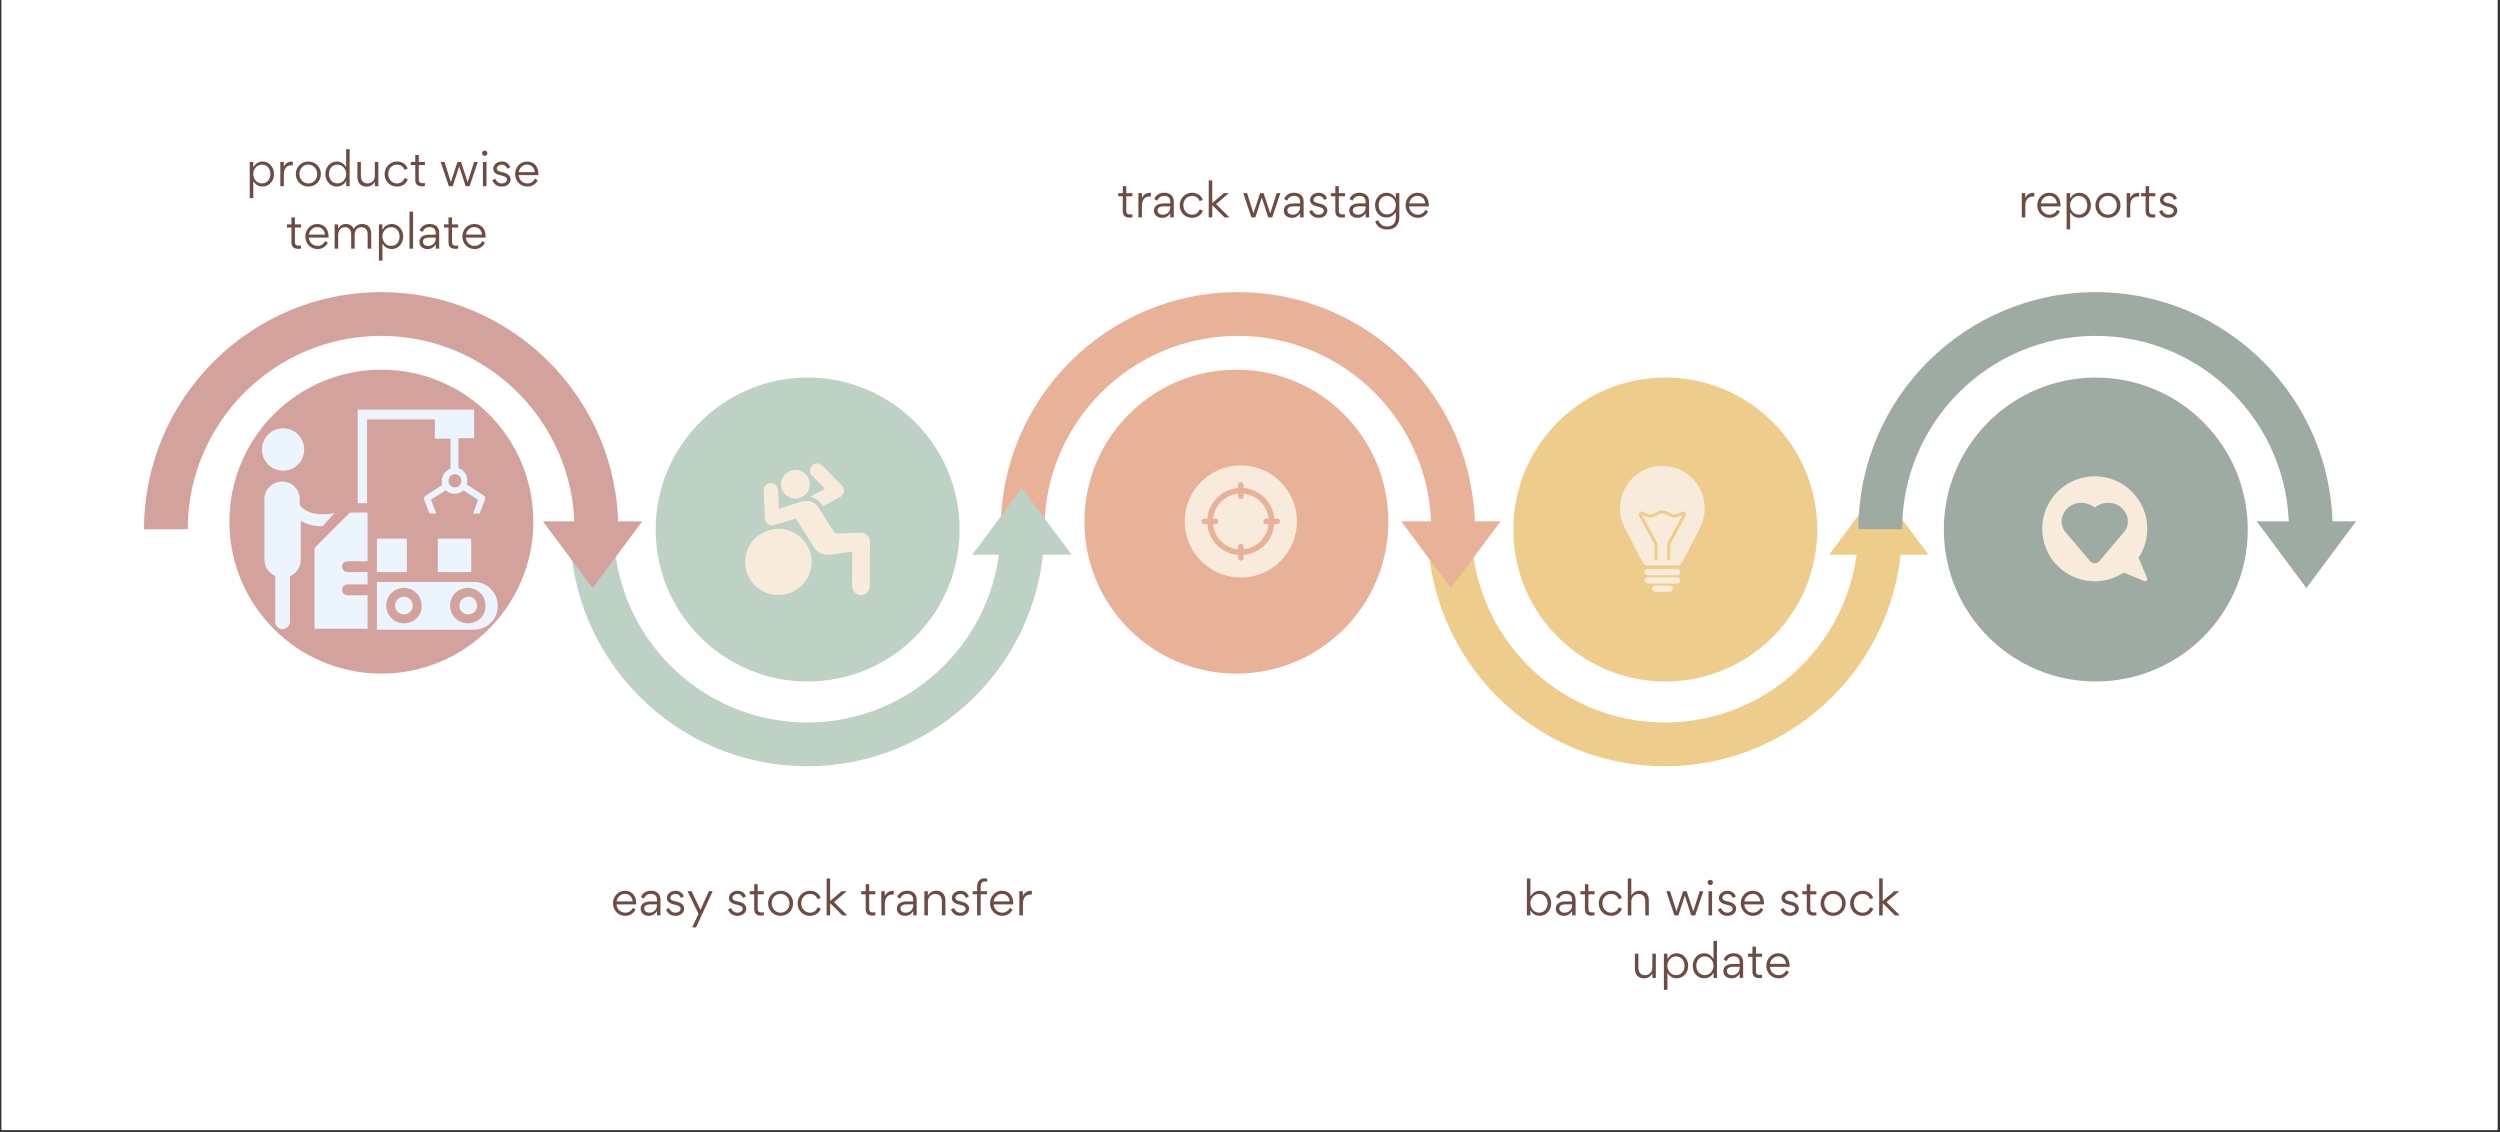 <svg xmlns="http://www.w3.org/2000/svg" xmlns:xlink="http://www.w3.org/1999/xlink" width="1758" zoomAndPan="magnify" viewBox="0 0 1318.5 597" height="796" preserveAspectRatio="xMidYMid meet" version="1.0"><rect x="0" y="0" width="1318.5" height="597" fill="#333333" stroke="none"/><defs><g/><clipPath id="f4e1e0fa6d"><path d="M 0.852 0 L 1317.148 0 L 1317.148 596 L 0.852 596 Z M 0.852 0 " clip-rule="nonzero"/></clipPath><clipPath id="86a84d7706"><path d="M 300.633 279.047 L 550.809 279.047 L 550.809 404.137 L 300.633 404.137 Z M 300.633 279.047 " clip-rule="nonzero"/></clipPath><clipPath id="11cb9bdf43"><path d="M 286.309 274.934 L 338.738 274.934 L 338.738 310.137 L 286.309 310.137 Z M 286.309 274.934 " clip-rule="nonzero"/></clipPath><clipPath id="ece2a37929"><path d="M 75.918 154.047 L 326.094 154.047 L 326.094 279.133 L 75.918 279.133 Z M 75.918 154.047 " clip-rule="nonzero"/></clipPath><clipPath id="58c0575b77"><path d="M 753 279.047 L 1003.152 279.047 L 1003.152 404.137 L 753 404.137 Z M 753 279.047 " clip-rule="nonzero"/></clipPath><clipPath id="372053f9eb"><path d="M 964.672 257.348 L 1017.105 257.348 L 1017.105 292.555 L 964.672 292.555 Z M 964.672 257.348 " clip-rule="nonzero"/></clipPath><clipPath id="8573129ede"><path d="M 527.754 154.047 L 777.93 154.047 L 777.93 279.133 L 527.754 279.133 Z M 527.754 154.047 " clip-rule="nonzero"/></clipPath><clipPath id="1daf6162f2"><path d="M 738.973 274.934 L 791.406 274.934 L 791.406 310.137 L 738.973 310.137 Z M 738.973 274.934 " clip-rule="nonzero"/></clipPath><clipPath id="5e8b8cc25f"><path d="M 980.102 154.047 L 1230.277 154.047 L 1230.277 279.133 L 980.102 279.133 Z M 980.102 154.047 " clip-rule="nonzero"/></clipPath><clipPath id="353e580060"><path d="M 1190.172 274.934 L 1242.602 274.934 L 1242.602 310.137 L 1190.172 310.137 Z M 1190.172 274.934 " clip-rule="nonzero"/></clipPath><clipPath id="1a3d9b2920"><path d="M 512.758 257.348 L 565.188 257.348 L 565.188 292.555 L 512.758 292.555 Z M 512.758 257.348 " clip-rule="nonzero"/></clipPath><clipPath id="aa4cd260a7"><path d="M 120.996 194.965 L 281.289 194.965 L 281.289 355.258 L 120.996 355.258 Z M 120.996 194.965 " clip-rule="nonzero"/></clipPath><clipPath id="8da99a26ba"><path d="M 571.934 194.965 L 732.227 194.965 L 732.227 355.258 L 571.934 355.258 Z M 571.934 194.965 " clip-rule="nonzero"/></clipPath><clipPath id="72659522fc"><path d="M 345.793 199.125 L 506.086 199.125 L 506.086 359.418 L 345.793 359.418 Z M 345.793 199.125 " clip-rule="nonzero"/></clipPath><clipPath id="b903884757"><path d="M 798.141 199.125 L 958.43 199.125 L 958.43 359.418 L 798.141 359.418 Z M 798.141 199.125 " clip-rule="nonzero"/></clipPath><clipPath id="79c0faab35"><path d="M 1025.18 199.125 L 1185.473 199.125 L 1185.473 359.418 L 1025.18 359.418 Z M 1025.18 199.125 " clip-rule="nonzero"/></clipPath><clipPath id="70425d5751"><path d="M 624.824 245.43 L 684 245.43 L 684 304.602 L 624.824 304.602 Z M 624.824 245.43 " clip-rule="nonzero"/></clipPath><clipPath id="5bd68bf3c2"><path d="M 427 244.164 L 446 244.164 L 446 267 L 427 267 Z M 427 244.164 " clip-rule="nonzero"/></clipPath><clipPath id="9174580252"><path d="M 392.926 278 L 429 278 L 429 313.824 L 392.926 313.824 Z M 392.926 278 " clip-rule="nonzero"/></clipPath><clipPath id="050b8a335c"><path d="M 402 254 L 458.844 254 L 458.844 313.824 L 402 313.824 Z M 402 254 " clip-rule="nonzero"/></clipPath><clipPath id="8619b8a6a1"><path d="M 871 308 L 883 308 L 883 312.312 L 871 312.312 Z M 871 308 " clip-rule="nonzero"/></clipPath><clipPath id="a11217ab7c"><path d="M 854 245.648 L 900 245.648 L 900 299 L 854 299 Z M 854 245.648 " clip-rule="nonzero"/></clipPath><clipPath id="322ac88f79"><path d="M 198 306 L 262.5 306 L 262.5 332.496 L 198 332.496 Z M 198 306 " clip-rule="nonzero"/></clipPath><clipPath id="114415b0c7"><path d="M 138.16 225 L 161 225 L 161 249 L 138.16 249 Z M 138.16 225 " clip-rule="nonzero"/></clipPath></defs><g clip-path="url(#f4e1e0fa6d)"><path fill="#ffffff" d="M 0.852 0 L 1317.648 0 L 1317.648 603.719 L 0.852 603.719 Z M 0.852 0 " fill-opacity="1" fill-rule="nonzero"/><path fill="#ffffff" d="M 0.852 0 L 1317.648 0 L 1317.648 596.227 L 0.852 596.227 Z M 0.852 0 " fill-opacity="1" fill-rule="nonzero"/></g><g clip-path="url(#86a84d7706)"><path fill="#bdd1c5" d="M 425.719 404.109 C 494.668 404.109 550.777 348 550.777 279.047 L 527.707 279.047 C 527.707 335.285 481.953 381.043 425.719 381.043 C 369.484 381.043 323.73 335.285 323.73 279.047 L 300.664 279.047 C 300.664 348.027 356.77 404.109 425.719 404.109 Z M 425.719 404.109 " fill-opacity="1" fill-rule="nonzero"/></g><g clip-path="url(#11cb9bdf43)"><path fill="#d3a29d" d="M 286.309 274.934 L 312.523 310.137 L 338.738 274.934 L 286.309 274.934 " fill-opacity="1" fill-rule="nonzero"/></g><g clip-path="url(#ece2a37929)"><path fill="#d3a29d" d="M 201.004 154.07 C 132.055 154.07 75.949 210.184 75.949 279.133 L 99.016 279.133 C 99.016 222.895 144.77 177.141 201.004 177.141 C 257.242 177.141 302.992 222.895 302.992 279.133 L 326.062 279.133 C 326.062 210.156 269.953 154.07 201.004 154.07 Z M 201.004 154.07 " fill-opacity="1" fill-rule="nonzero"/></g><g clip-path="url(#58c0575b77)"><path fill="#eecc8c" d="M 878.066 404.109 C 947.016 404.109 1003.121 348 1003.121 279.047 L 980.055 279.047 C 980.055 335.285 934.301 381.043 878.066 381.043 C 821.828 381.043 776.078 335.285 776.078 279.047 L 753.008 279.047 C 753.008 348.027 809.117 404.109 878.066 404.109 Z M 878.066 404.109 " fill-opacity="1" fill-rule="nonzero"/></g><g clip-path="url(#372053f9eb)"><path fill="#eecc8c" d="M 1017.105 292.551 L 990.891 257.348 L 964.672 292.551 L 1017.105 292.551 " fill-opacity="1" fill-rule="nonzero"/></g><g clip-path="url(#8573129ede)"><path fill="#e8b298" d="M 652.844 154.07 C 583.895 154.07 527.785 210.184 527.785 279.133 L 550.855 279.133 C 550.855 222.895 596.609 177.141 652.844 177.141 C 709.078 177.141 754.832 222.895 754.832 279.133 L 777.898 279.133 C 777.898 210.156 721.793 154.07 652.844 154.07 Z M 652.844 154.07 " fill-opacity="1" fill-rule="nonzero"/></g><g clip-path="url(#1daf6162f2)"><path fill="#e8b298" d="M 738.973 274.934 L 765.191 310.137 L 791.406 274.934 L 738.973 274.934 " fill-opacity="1" fill-rule="nonzero"/></g><g clip-path="url(#5e8b8cc25f)"><path fill="#9eaba2" d="M 1105.191 154.07 C 1036.242 154.07 980.133 210.184 980.133 279.133 L 1003.203 279.133 C 1003.203 222.895 1048.953 177.141 1105.191 177.141 C 1161.426 177.141 1207.176 222.895 1207.176 279.133 L 1230.246 279.133 C 1230.246 210.156 1174.137 154.07 1105.191 154.07 Z M 1105.191 154.07 " fill-opacity="1" fill-rule="nonzero"/></g><g clip-path="url(#353e580060)"><path fill="#9eaba2" d="M 1190.172 274.934 L 1216.387 310.137 L 1242.602 274.934 L 1190.172 274.934 " fill-opacity="1" fill-rule="nonzero"/></g><g clip-path="url(#1a3d9b2920)"><path fill="#bdd1c5" d="M 565.188 292.551 L 538.973 257.348 L 512.758 292.551 L 565.188 292.551 " fill-opacity="1" fill-rule="nonzero"/></g><g clip-path="url(#aa4cd260a7)"><path fill="#d3a29d" d="M 201.145 194.965 C 156.879 194.965 120.996 230.848 120.996 275.109 C 120.996 319.375 156.879 355.258 201.145 355.258 C 245.406 355.258 281.289 319.375 281.289 275.109 C 281.289 230.848 245.406 194.965 201.145 194.965 " fill-opacity="1" fill-rule="nonzero"/></g><g clip-path="url(#8da99a26ba)"><path fill="#e8b298" d="M 652.078 194.965 C 607.816 194.965 571.934 230.848 571.934 275.109 C 571.934 319.375 607.816 355.258 652.078 355.258 C 696.344 355.258 732.227 319.375 732.227 275.109 C 732.227 230.848 696.344 194.965 652.078 194.965 " fill-opacity="1" fill-rule="nonzero"/></g><g clip-path="url(#72659522fc)"><path fill="#bdd1c5" d="M 425.938 199.125 C 381.676 199.125 345.793 235.008 345.793 279.273 C 345.793 323.535 381.676 359.418 425.938 359.418 C 470.203 359.418 506.086 323.535 506.086 279.273 C 506.086 235.008 470.203 199.125 425.938 199.125 " fill-opacity="1" fill-rule="nonzero"/></g><g clip-path="url(#b903884757)"><path fill="#eecc8c" d="M 878.285 199.125 C 834.023 199.125 798.141 235.008 798.141 279.273 C 798.141 323.535 834.023 359.418 878.285 359.418 C 922.547 359.418 958.43 323.535 958.43 279.273 C 958.43 235.008 922.547 199.125 878.285 199.125 " fill-opacity="1" fill-rule="nonzero"/></g><g clip-path="url(#79c0faab35)"><path fill="#9eaba2" d="M 1105.328 199.125 C 1061.062 199.125 1025.18 235.008 1025.18 279.273 C 1025.18 323.535 1061.062 359.418 1105.328 359.418 C 1149.59 359.418 1185.473 323.535 1185.473 279.273 C 1185.473 235.008 1149.59 199.125 1105.328 199.125 " fill-opacity="1" fill-rule="nonzero"/></g><g clip-path="url(#70425d5751)"><path fill="#f8ebdb" d="M 654.41 245.43 C 638.113 245.43 624.824 258.715 624.824 275.016 C 624.824 291.316 638.113 304.602 654.41 304.602 C 670.711 304.602 684 291.316 684 275.016 C 684 258.715 670.711 245.43 654.41 245.43 Z M 673.645 276.496 L 672.07 276.496 C 671.984 277.531 671.809 278.551 671.543 279.555 C 671.277 280.562 670.926 281.535 670.488 282.477 C 670.051 283.422 669.535 284.316 668.941 285.168 C 668.348 286.023 667.68 286.816 666.945 287.551 C 666.211 288.285 665.418 288.949 664.566 289.547 C 663.715 290.141 662.816 290.656 661.875 291.094 C 660.93 291.531 659.957 291.883 658.953 292.148 C 657.945 292.414 656.926 292.59 655.891 292.672 L 655.891 294.246 C 655.891 294.441 655.855 294.633 655.777 294.812 C 655.703 294.996 655.598 295.156 655.457 295.293 C 655.32 295.434 655.16 295.539 654.977 295.613 C 654.797 295.688 654.609 295.727 654.41 295.727 C 654.215 295.727 654.027 295.688 653.848 295.613 C 653.664 295.539 653.504 295.434 653.367 295.293 C 653.227 295.156 653.121 294.996 653.047 294.812 C 652.969 294.633 652.934 294.441 652.934 294.246 L 652.934 292.672 C 651.898 292.59 650.875 292.414 649.871 292.148 C 648.867 291.883 647.895 291.531 646.949 291.094 C 646.008 290.656 645.109 290.141 644.258 289.547 C 643.406 288.949 642.613 288.285 641.879 287.551 C 641.141 286.816 640.477 286.023 639.883 285.168 C 639.289 284.316 638.77 283.422 638.336 282.477 C 637.898 281.535 637.547 280.562 637.281 279.555 C 637.016 278.551 636.84 277.531 636.754 276.496 L 635.18 276.496 C 634.984 276.496 634.797 276.457 634.613 276.383 C 634.434 276.309 634.273 276.199 634.133 276.062 C 633.996 275.922 633.891 275.762 633.812 275.582 C 633.738 275.402 633.703 275.211 633.703 275.016 C 633.703 274.82 633.738 274.629 633.812 274.449 C 633.891 274.27 633.996 274.109 634.133 273.969 C 634.273 273.832 634.434 273.723 634.613 273.648 C 634.797 273.574 634.984 273.535 635.18 273.535 L 636.754 273.535 C 636.84 272.5 637.016 271.48 637.281 270.477 C 637.547 269.473 637.898 268.496 638.336 267.555 C 638.77 266.609 639.289 265.715 639.883 264.863 C 640.477 264.008 641.141 263.215 641.879 262.48 C 642.613 261.746 643.406 261.082 644.258 260.488 C 645.109 259.891 646.008 259.375 646.949 258.938 C 647.895 258.5 648.867 258.148 649.871 257.883 C 650.875 257.617 651.898 257.445 652.934 257.359 L 652.934 255.785 C 652.934 255.59 652.969 255.398 653.047 255.219 C 653.121 255.035 653.227 254.879 653.367 254.738 C 653.504 254.602 653.664 254.492 653.848 254.418 C 654.027 254.344 654.215 254.305 654.41 254.305 C 654.609 254.305 654.797 254.344 654.977 254.418 C 655.16 254.492 655.32 254.602 655.457 254.738 C 655.598 254.879 655.703 255.035 655.777 255.219 C 655.855 255.398 655.891 255.59 655.891 255.785 L 655.891 257.359 C 656.926 257.445 657.945 257.617 658.953 257.883 C 659.957 258.148 660.93 258.5 661.875 258.938 C 662.816 259.375 663.715 259.891 664.566 260.488 C 665.418 261.082 666.211 261.746 666.945 262.48 C 667.68 263.215 668.348 264.008 668.941 264.863 C 669.535 265.715 670.051 266.609 670.488 267.555 C 670.926 268.496 671.277 269.473 671.543 270.477 C 671.809 271.48 671.984 272.5 672.07 273.535 L 673.645 273.535 C 673.84 273.535 674.027 273.574 674.211 273.648 C 674.391 273.723 674.551 273.832 674.688 273.969 C 674.828 274.109 674.934 274.27 675.012 274.449 C 675.086 274.629 675.121 274.82 675.121 275.016 C 675.121 275.211 675.086 275.402 675.012 275.582 C 674.934 275.762 674.828 275.922 674.688 276.062 C 674.551 276.199 674.391 276.309 674.211 276.383 C 674.027 276.457 673.84 276.496 673.645 276.496 Z M 673.645 276.496 " fill-opacity="1" fill-rule="nonzero"/></g><path fill="#f8ebdb" d="M 667.727 273.535 L 669.059 273.535 C 668.973 272.699 668.816 271.875 668.586 271.066 C 668.359 270.254 668.066 269.469 667.703 268.711 C 667.344 267.949 666.918 267.227 666.434 266.539 C 665.949 265.852 665.41 265.211 664.812 264.613 C 664.219 264.02 663.578 263.48 662.891 262.992 C 662.203 262.508 661.477 262.086 660.719 261.723 C 659.957 261.363 659.172 261.066 658.363 260.84 C 657.551 260.613 656.727 260.457 655.891 260.371 L 655.891 261.703 C 655.891 261.898 655.855 262.086 655.777 262.27 C 655.703 262.449 655.598 262.609 655.457 262.746 C 655.32 262.887 655.16 262.992 654.977 263.07 C 654.797 263.145 654.609 263.18 654.41 263.18 C 654.215 263.18 654.027 263.145 653.848 263.07 C 653.664 262.992 653.504 262.887 653.367 262.746 C 653.227 262.609 653.121 262.449 653.047 262.27 C 652.969 262.086 652.934 261.898 652.934 261.703 L 652.934 260.371 C 652.094 260.457 651.273 260.613 650.461 260.84 C 649.652 261.066 648.867 261.363 648.105 261.723 C 647.344 262.086 646.621 262.508 645.934 262.992 C 645.246 263.48 644.605 264.02 644.012 264.613 C 643.414 265.211 642.875 265.852 642.391 266.539 C 641.902 267.227 641.48 267.949 641.121 268.711 C 640.758 269.469 640.465 270.254 640.234 271.066 C 640.008 271.875 639.852 272.699 639.766 273.535 L 641.098 273.535 C 641.293 273.535 641.484 273.574 641.664 273.648 C 641.844 273.723 642.004 273.832 642.145 273.969 C 642.281 274.109 642.391 274.27 642.465 274.449 C 642.539 274.629 642.578 274.82 642.578 275.016 C 642.578 275.211 642.539 275.402 642.465 275.582 C 642.391 275.762 642.281 275.922 642.145 276.062 C 642.004 276.199 641.844 276.309 641.664 276.383 C 641.484 276.457 641.293 276.496 641.098 276.496 L 639.766 276.496 C 639.852 277.332 640.008 278.156 640.234 278.965 C 640.465 279.777 640.758 280.562 641.121 281.32 C 641.48 282.082 641.902 282.805 642.391 283.492 C 642.875 284.18 643.414 284.824 644.012 285.418 C 644.605 286.012 645.246 286.555 645.934 287.039 C 646.621 287.523 647.344 287.945 648.105 288.309 C 648.867 288.672 649.652 288.965 650.461 289.191 C 651.273 289.418 652.094 289.574 652.934 289.66 L 652.934 288.328 C 652.934 288.133 652.969 287.945 653.047 287.762 C 653.121 287.582 653.227 287.422 653.367 287.285 C 653.504 287.145 653.664 287.039 653.848 286.965 C 654.027 286.887 654.215 286.852 654.41 286.852 C 654.609 286.852 654.797 286.887 654.977 286.965 C 655.16 287.039 655.32 287.145 655.457 287.285 C 655.598 287.422 655.703 287.582 655.777 287.762 C 655.855 287.945 655.891 288.133 655.891 288.328 L 655.891 289.66 C 656.727 289.574 657.551 289.418 658.363 289.191 C 659.172 288.965 659.957 288.672 660.719 288.309 C 661.477 287.945 662.203 287.523 662.891 287.039 C 663.578 286.555 664.219 286.012 664.812 285.418 C 665.41 284.824 665.949 284.18 666.434 283.492 C 666.918 282.805 667.344 282.082 667.703 281.32 C 668.066 280.562 668.359 279.777 668.586 278.965 C 668.816 278.156 668.973 277.332 669.059 276.496 L 667.727 276.496 C 667.531 276.496 667.34 276.457 667.16 276.383 C 666.98 276.309 666.82 276.199 666.68 276.062 C 666.543 275.922 666.434 275.762 666.359 275.582 C 666.285 275.402 666.246 275.211 666.246 275.016 C 666.246 274.82 666.285 274.629 666.359 274.449 C 666.434 274.27 666.543 274.109 666.68 273.969 C 666.82 273.832 666.98 273.723 667.16 273.648 C 667.34 273.574 667.531 273.535 667.727 273.535 Z M 667.727 273.535 " fill-opacity="1" fill-rule="nonzero"/><g clip-path="url(#5bd68bf3c2)"><path fill="#f8ebdb" d="M 433.586 266.289 L 434.016 266.965 L 443.09 262.137 C 443.688 261.816 444.16 261.371 444.516 260.793 C 444.609 260.641 444.695 260.484 444.766 260.32 C 444.824 260.199 444.879 260.074 444.922 259.945 C 444.934 259.91 444.941 259.879 444.953 259.844 C 445.168 259.172 445.191 258.492 445.023 257.805 C 444.855 257.121 444.52 256.527 444.016 256.031 L 433.648 245.5 C 433.293 245.145 432.879 244.871 432.41 244.68 C 431.941 244.484 431.453 244.391 430.949 244.391 C 430.441 244.391 429.953 244.488 429.488 244.684 C 429.02 244.875 428.605 245.152 428.25 245.512 C 427.895 245.867 427.621 246.277 427.43 246.746 C 427.238 247.211 427.145 247.695 427.148 248.199 C 427.152 248.703 427.25 249.188 427.449 249.648 C 427.648 250.113 427.926 250.52 428.289 250.871 L 435.105 257.797 L 427.176 262.004 C 428.496 262.254 429.711 262.75 430.824 263.496 C 431.938 264.238 432.859 265.172 433.586 266.289 Z M 433.586 266.289 " fill-opacity="1" fill-rule="nonzero"/></g><path fill="#f8ebdb" d="M 420.949 262.84 C 421.691 262.695 422.398 262.445 423.062 262.09 C 423.254 261.988 423.445 261.883 423.629 261.766 C 423.895 261.594 424.145 261.41 424.383 261.211 C 424.625 261.012 424.852 260.801 425.062 260.57 C 425.277 260.344 425.477 260.105 425.66 259.855 C 425.844 259.602 426.008 259.34 426.16 259.07 C 426.312 258.797 426.445 258.516 426.562 258.23 C 426.68 257.941 426.777 257.648 426.855 257.348 C 426.938 257.047 426.996 256.742 427.039 256.434 C 427.082 256.129 427.105 255.816 427.109 255.508 C 427.113 255.195 427.098 254.887 427.062 254.578 C 427.031 254.27 426.977 253.965 426.902 253.664 C 426.832 253.359 426.742 253.062 426.633 252.773 C 426.523 252.48 426.395 252.199 426.254 251.922 C 426.109 251.648 425.949 251.383 425.77 251.125 C 425.594 250.871 425.402 250.625 425.195 250.395 C 424.988 250.16 424.766 249.941 424.531 249.734 C 424.297 249.531 424.051 249.34 423.793 249.164 C 423.535 248.988 423.266 248.832 422.988 248.688 C 422.711 248.547 422.426 248.422 422.133 248.312 C 421.84 248.203 421.539 248.117 421.234 248.043 C 420.93 247.973 420.625 247.922 420.312 247.887 C 420.004 247.855 419.691 247.84 419.379 247.844 C 419.066 247.848 418.754 247.871 418.445 247.914 C 418.133 247.957 417.828 248.02 417.527 248.098 C 417.223 248.18 416.93 248.277 416.637 248.395 C 416.348 248.508 416.066 248.645 415.793 248.793 C 415.52 248.945 415.258 249.109 415.004 249.293 C 414.75 249.477 414.512 249.676 414.281 249.887 C 414.055 250.098 413.84 250.324 413.641 250.562 C 413.441 250.801 413.254 251.051 413.086 251.312 C 412.918 251.574 412.766 251.844 412.629 252.125 C 412.492 252.402 412.375 252.691 412.273 252.984 C 412.172 253.277 412.094 253.578 412.027 253.883 C 411.965 254.188 411.922 254.492 411.895 254.801 C 411.871 255.113 411.863 255.422 411.879 255.73 C 411.891 256.043 411.926 256.352 411.977 256.656 C 412.027 256.961 412.098 257.266 412.188 257.562 C 412.273 257.859 412.383 258.152 412.508 258.438 C 412.633 258.723 412.773 258.996 412.934 259.266 C 413.094 259.531 413.266 259.789 413.457 260.035 C 413.648 260.281 413.855 260.512 414.074 260.734 C 414.293 260.953 414.527 261.16 414.773 261.352 C 415.02 261.547 415.273 261.723 415.543 261.883 C 415.809 262.043 416.086 262.188 416.371 262.316 C 416.656 262.441 416.949 262.551 417.246 262.645 C 417.547 262.734 417.848 262.809 418.156 262.863 C 418.465 262.918 418.773 262.953 419.086 262.969 C 419.398 262.984 419.711 262.98 420.023 262.961 C 420.336 262.938 420.645 262.898 420.953 262.84 Z M 420.949 262.84 " fill-opacity="1" fill-rule="nonzero"/><g clip-path="url(#9174580252)"><path fill="#f8ebdb" d="M 428.09 296.371 C 428.09 296.941 428.062 297.512 428.004 298.082 C 427.949 298.652 427.863 299.215 427.75 299.777 C 427.641 300.336 427.5 300.891 427.332 301.438 C 427.164 301.984 426.973 302.523 426.75 303.051 C 426.531 303.578 426.285 304.094 426.016 304.598 C 425.742 305.102 425.449 305.594 425.129 306.066 C 424.809 306.543 424.465 307 424.102 307.441 C 423.734 307.887 423.352 308.309 422.941 308.711 C 422.535 309.117 422.109 309.5 421.664 309.863 C 421.219 310.227 420.758 310.566 420.281 310.883 C 419.801 311.199 419.309 311.492 418.801 311.762 C 418.293 312.031 417.773 312.277 417.242 312.496 C 416.711 312.715 416.168 312.906 415.617 313.07 C 415.066 313.238 414.512 313.375 413.945 313.488 C 413.383 313.602 412.812 313.684 412.242 313.738 C 411.668 313.797 411.094 313.824 410.52 313.824 C 409.941 313.824 409.367 313.797 408.797 313.738 C 408.223 313.684 407.656 313.602 407.09 313.488 C 406.527 313.375 405.969 313.238 405.418 313.07 C 404.867 312.906 404.328 312.715 403.793 312.496 C 403.262 312.277 402.742 312.031 402.234 311.762 C 401.727 311.492 401.234 311.199 400.758 310.883 C 400.277 310.566 399.816 310.227 399.371 309.863 C 398.926 309.5 398.5 309.117 398.094 308.711 C 397.688 308.309 397.301 307.887 396.938 307.441 C 396.57 307 396.23 306.543 395.91 306.066 C 395.59 305.594 395.293 305.102 395.023 304.598 C 394.75 304.094 394.504 303.578 394.285 303.051 C 394.066 302.523 393.871 301.984 393.703 301.438 C 393.539 300.891 393.398 300.336 393.285 299.777 C 393.172 299.215 393.09 298.652 393.031 298.082 C 392.977 297.512 392.949 296.941 392.949 296.371 C 392.949 295.801 392.977 295.23 393.031 294.66 C 393.09 294.094 393.172 293.527 393.285 292.969 C 393.398 292.406 393.539 291.852 393.703 291.305 C 393.871 290.758 394.066 290.223 394.285 289.691 C 394.504 289.164 394.75 288.648 395.023 288.145 C 395.293 287.641 395.59 287.152 395.91 286.676 C 396.23 286.199 396.57 285.742 396.938 285.301 C 397.301 284.859 397.688 284.434 398.094 284.031 C 398.5 283.629 398.926 283.242 399.371 282.883 C 399.816 282.52 400.277 282.18 400.758 281.859 C 401.234 281.543 401.727 281.25 402.234 280.98 C 402.742 280.711 403.262 280.469 403.793 280.25 C 404.328 280.031 404.867 279.836 405.418 279.672 C 405.969 279.504 406.527 279.367 407.09 279.254 C 407.656 279.145 408.223 279.059 408.797 279.004 C 409.367 278.949 409.941 278.918 410.52 278.918 C 411.094 278.918 411.668 278.949 412.242 279.004 C 412.812 279.059 413.383 279.145 413.945 279.254 C 414.512 279.367 415.066 279.504 415.617 279.672 C 416.168 279.836 416.711 280.031 417.242 280.25 C 417.773 280.469 418.293 280.711 418.801 280.98 C 419.309 281.25 419.801 281.543 420.281 281.859 C 420.758 282.18 421.219 282.52 421.664 282.883 C 422.109 283.242 422.535 283.629 422.941 284.031 C 423.352 284.434 423.734 284.859 424.102 285.301 C 424.465 285.742 424.809 286.199 425.129 286.676 C 425.449 287.152 425.742 287.641 426.016 288.145 C 426.285 288.648 426.531 289.164 426.75 289.691 C 426.973 290.223 427.164 290.758 427.332 291.305 C 427.5 291.852 427.641 292.406 427.75 292.969 C 427.863 293.527 427.949 294.094 428.004 294.66 C 428.062 295.23 428.09 295.801 428.09 296.371 Z M 428.09 296.371 " fill-opacity="1" fill-rule="nonzero"/></g><g clip-path="url(#050b8a335c)"><path fill="#f8ebdb" d="M 410.34 258.492 C 410.328 257.992 410.219 257.512 410.012 257.055 C 409.805 256.598 409.52 256.195 409.156 255.852 C 408.789 255.504 408.371 255.242 407.898 255.062 C 407.426 254.883 406.938 254.801 406.434 254.812 C 405.93 254.828 405.445 254.934 404.984 255.141 C 404.523 255.344 404.121 255.629 403.773 255.992 C 403.426 256.355 403.16 256.77 402.98 257.238 C 402.801 257.707 402.715 258.191 402.727 258.691 L 403.43 273.43 C 403.441 273.93 403.551 274.41 403.758 274.867 C 403.965 275.328 404.25 275.727 404.617 276.074 C 404.98 276.418 405.402 276.68 405.871 276.859 C 406.344 277.039 406.832 277.125 407.336 277.109 C 407.441 277.105 407.539 277.082 407.641 277.07 C 407.758 277.059 407.875 277.051 407.988 277.027 C 408.051 277.016 408.113 277 408.176 276.988 C 408.301 276.969 408.422 276.941 408.543 276.91 L 417.367 274.18 L 419.668 273.469 L 429.594 289.117 C 429.824 289.457 430.078 289.773 430.355 290.078 C 430.441 290.168 430.527 290.25 430.617 290.336 C 430.801 290.527 431 290.703 431.203 290.871 C 431.309 290.957 431.414 291.039 431.523 291.113 C 431.727 291.262 431.934 291.395 432.152 291.516 C 432.262 291.578 432.367 291.645 432.477 291.699 C 432.738 291.832 433.008 291.945 433.281 292.043 C 433.352 292.07 433.422 292.102 433.492 292.129 C 433.848 292.242 434.211 292.336 434.582 292.406 C 434.68 292.422 434.785 292.434 434.883 292.449 C 435.168 292.492 435.453 292.527 435.75 292.547 C 435.887 292.559 436.031 292.562 436.172 292.566 C 436.457 292.578 436.742 292.578 437.039 292.57 C 437.156 292.566 437.273 292.562 437.395 292.555 C 437.809 292.531 438.227 292.496 438.664 292.438 L 449.438 290.906 L 449.414 309.164 C 449.414 309.457 449.441 309.75 449.496 310.043 C 449.551 310.332 449.637 310.617 449.746 310.891 C 449.855 311.164 449.992 311.43 450.152 311.676 C 450.312 311.926 450.496 312.16 450.699 312.375 C 450.906 312.586 451.129 312.781 451.371 312.953 C 451.613 313.125 451.871 313.273 452.141 313.398 C 452.41 313.52 452.691 313.617 452.98 313.688 C 453.27 313.758 453.562 313.801 453.859 313.816 C 454.074 313.82 454.285 313.809 454.496 313.777 C 454.82 313.77 455.133 313.707 455.434 313.586 C 455.57 313.543 455.711 313.508 455.84 313.449 C 455.996 313.379 456.148 313.297 456.297 313.203 C 456.414 313.137 456.543 313.074 456.656 312.996 C 456.797 312.891 456.93 312.777 457.059 312.66 C 457.164 312.57 457.273 312.488 457.367 312.391 C 457.488 312.254 457.605 312.117 457.711 311.969 C 457.793 311.863 457.883 311.766 457.957 311.656 C 458.055 311.492 458.145 311.324 458.227 311.156 C 458.285 311.039 458.355 310.934 458.402 310.816 C 458.48 310.617 458.543 310.414 458.594 310.207 C 458.621 310.105 458.664 310.004 458.688 309.898 C 458.75 309.578 458.785 309.254 458.785 308.926 L 458.816 285.625 C 458.816 285.539 458.797 285.457 458.793 285.371 C 458.789 285.289 458.805 285.215 458.797 285.137 C 458.789 285.035 458.754 284.941 458.738 284.844 C 458.727 284.746 458.707 284.652 458.684 284.555 C 458.621 284.277 458.535 284.008 458.422 283.742 C 458.387 283.656 458.336 283.578 458.297 283.496 C 458.219 283.328 458.129 283.168 458.031 283.008 C 457.969 282.918 457.898 282.836 457.836 282.75 C 457.738 282.613 457.633 282.488 457.52 282.363 C 457.441 282.281 457.355 282.207 457.273 282.129 C 457.156 282.02 457.035 281.918 456.91 281.82 C 456.816 281.75 456.719 281.688 456.621 281.625 C 456.488 281.539 456.352 281.461 456.215 281.391 C 456.109 281.34 456 281.289 455.891 281.246 C 455.746 281.184 455.598 281.133 455.445 281.09 C 455.332 281.055 455.219 281.023 455.102 280.996 C 454.941 280.965 454.781 280.941 454.617 280.926 C 454.5 280.914 454.383 280.898 454.262 280.895 C 454 280.883 453.734 280.895 453.473 280.93 L 441.535 281.355 C 441.512 281.355 441.488 281.355 441.465 281.355 C 441.375 281.352 441.289 281.34 441.203 281.324 C 441.133 281.32 441.059 281.309 440.988 281.297 C 440.891 281.27 440.793 281.234 440.703 281.191 C 440.637 281.168 440.574 281.145 440.516 281.117 C 440.418 281.059 440.324 280.992 440.238 280.922 C 440.191 280.887 440.145 280.859 440.102 280.824 C 439.973 280.707 439.863 280.574 439.77 280.426 L 431.945 268.066 L 431.605 267.531 C 431.441 267.285 431.266 267.047 431.074 266.82 C 431.016 266.754 430.953 266.688 430.895 266.621 C 430.758 266.469 430.613 266.32 430.465 266.18 C 430.395 266.117 430.328 266.051 430.254 265.992 C 430.094 265.848 429.926 265.719 429.754 265.59 C 429.695 265.551 429.641 265.504 429.582 265.461 C 429.348 265.301 429.109 265.156 428.859 265.023 C 428.816 265 428.77 264.98 428.723 264.957 C 428.516 264.852 428.309 264.758 428.094 264.676 C 428.012 264.641 427.93 264.613 427.844 264.582 C 427.656 264.516 427.469 264.457 427.281 264.406 C 427.195 264.383 427.109 264.359 427.02 264.34 C 426.797 264.285 426.57 264.246 426.34 264.215 C 426.293 264.207 426.246 264.195 426.199 264.191 C 425.922 264.156 425.645 264.141 425.363 264.141 C 425.301 264.137 425.238 264.141 425.176 264.145 C 424.914 264.148 424.656 264.168 424.398 264.199 C 424.32 264.211 424.238 264.219 424.16 264.23 C 423.852 264.277 423.543 264.34 423.242 264.426 C 423.203 264.438 423.164 264.453 423.121 264.465 C 423.004 264.504 422.887 264.555 422.77 264.598 C 422.723 264.605 422.672 264.621 422.625 264.633 C 422.387 264.68 422.148 264.738 421.914 264.809 C 421.859 264.824 417.266 266.258 417.266 266.258 L 410.805 268.273 Z M 410.34 258.492 " fill-opacity="1" fill-rule="nonzero"/></g><path fill="#f8ebdb" d="M 1127.895 294.094 C 1128.207 293.621 1128.504 293.141 1128.785 292.648 C 1129.066 292.16 1129.332 291.66 1129.582 291.152 C 1129.832 290.648 1130.066 290.133 1130.289 289.613 C 1130.508 289.09 1130.711 288.562 1130.898 288.031 C 1131.082 287.496 1131.254 286.957 1131.406 286.414 C 1131.562 285.871 1131.699 285.32 1131.82 284.77 C 1131.941 284.219 1132.043 283.66 1132.129 283.102 C 1132.215 282.543 1132.285 281.984 1132.336 281.422 C 1132.391 280.859 1132.426 280.293 1132.441 279.727 C 1132.461 279.164 1132.461 278.598 1132.441 278.031 C 1132.426 277.469 1132.391 276.902 1132.34 276.34 C 1132.285 275.777 1132.219 275.219 1132.133 274.66 C 1132.047 274.098 1131.941 273.543 1131.824 272.992 C 1131.703 272.438 1131.566 271.891 1131.414 271.348 C 1131.258 270.801 1131.09 270.266 1130.902 269.73 C 1130.715 269.195 1130.512 268.668 1130.293 268.148 C 1130.074 267.625 1129.84 267.113 1129.59 266.605 C 1129.34 266.098 1129.074 265.602 1128.793 265.109 C 1128.512 264.617 1128.215 264.137 1127.906 263.664 C 1127.594 263.191 1127.27 262.73 1126.93 262.277 C 1126.59 261.824 1126.238 261.383 1125.875 260.953 C 1125.508 260.52 1125.129 260.102 1124.738 259.695 C 1124.344 259.285 1123.941 258.891 1123.527 258.508 C 1123.109 258.125 1122.684 257.754 1122.246 257.398 C 1121.805 257.043 1121.355 256.699 1120.898 256.367 C 1120.438 256.039 1119.969 255.723 1119.488 255.426 C 1119.012 255.125 1118.523 254.836 1118.027 254.566 C 1117.531 254.297 1117.027 254.039 1116.516 253.801 C 1116.004 253.562 1115.484 253.336 1114.957 253.129 C 1114.434 252.922 1113.902 252.73 1113.363 252.555 C 1112.828 252.379 1112.285 252.219 1111.738 252.078 C 1111.191 251.934 1110.641 251.809 1110.082 251.699 C 1109.527 251.59 1108.973 251.5 1108.41 251.426 C 1107.852 251.352 1107.289 251.293 1106.723 251.254 C 1106.16 251.215 1105.598 251.191 1105.031 251.188 C 1104.465 251.18 1103.898 251.191 1103.336 251.223 C 1102.77 251.25 1102.207 251.297 1101.645 251.359 C 1101.086 251.426 1100.523 251.508 1099.969 251.605 C 1099.41 251.703 1098.859 251.816 1098.309 251.949 C 1097.758 252.082 1097.215 252.23 1096.672 252.395 C 1096.133 252.559 1095.598 252.742 1095.066 252.938 C 1094.539 253.137 1094.016 253.352 1093.5 253.582 C 1092.98 253.812 1092.473 254.059 1091.973 254.32 C 1091.469 254.578 1090.977 254.855 1090.492 255.148 C 1090.008 255.438 1089.535 255.746 1089.066 256.066 C 1088.602 256.387 1088.148 256.719 1087.703 257.07 C 1087.258 257.418 1086.82 257.777 1086.398 258.152 C 1085.977 258.527 1085.566 258.918 1085.164 259.316 C 1084.766 259.719 1084.379 260.129 1084.004 260.555 C 1083.633 260.977 1083.27 261.414 1082.922 261.859 C 1082.574 262.305 1082.242 262.762 1081.922 263.227 C 1081.602 263.691 1081.297 264.168 1081.008 264.652 C 1080.719 265.141 1080.441 265.633 1080.184 266.137 C 1079.922 266.637 1079.68 267.145 1079.449 267.664 C 1079.219 268.18 1079.008 268.703 1078.809 269.234 C 1078.613 269.762 1078.434 270.301 1078.27 270.84 C 1078.105 271.383 1077.957 271.926 1077.828 272.477 C 1077.695 273.027 1077.582 273.582 1077.488 274.137 C 1077.391 274.695 1077.309 275.254 1077.246 275.816 C 1077.184 276.379 1077.141 276.941 1077.113 277.504 C 1077.086 278.07 1077.074 278.637 1077.082 279.199 C 1077.086 279.766 1077.109 280.332 1077.152 280.895 C 1077.195 281.457 1077.254 282.02 1077.328 282.582 C 1077.402 283.141 1077.496 283.699 1077.605 284.254 C 1077.715 284.809 1077.844 285.359 1077.984 285.906 C 1078.129 286.453 1078.289 286.992 1078.465 287.531 C 1078.645 288.066 1078.836 288.598 1079.047 289.125 C 1079.254 289.648 1079.48 290.168 1079.723 290.68 C 1079.961 291.191 1080.219 291.695 1080.492 292.191 C 1080.762 292.684 1081.051 293.172 1081.352 293.648 C 1081.652 294.129 1081.969 294.598 1082.301 295.055 C 1082.629 295.516 1082.973 295.961 1083.332 296.398 C 1083.691 296.836 1084.062 297.266 1084.445 297.68 C 1084.828 298.094 1085.227 298.496 1085.633 298.887 C 1086.043 299.277 1086.461 299.656 1086.895 300.02 C 1087.328 300.387 1087.77 300.738 1088.223 301.074 C 1088.676 301.414 1089.141 301.738 1089.613 302.047 C 1090.086 302.355 1090.566 302.648 1091.059 302.93 C 1091.551 303.211 1092.051 303.473 1092.555 303.723 C 1093.062 303.973 1093.578 304.207 1094.102 304.426 C 1094.621 304.641 1095.148 304.844 1095.684 305.027 C 1096.219 305.215 1096.758 305.383 1097.301 305.535 C 1097.848 305.688 1098.395 305.824 1098.945 305.941 C 1099.5 306.062 1100.055 306.164 1100.613 306.25 C 1101.172 306.332 1101.734 306.402 1102.297 306.449 C 1102.859 306.5 1103.426 306.535 1103.988 306.551 C 1104.555 306.566 1105.121 306.566 1105.684 306.547 C 1106.25 306.527 1106.812 306.492 1107.379 306.438 C 1107.941 306.383 1108.5 306.312 1109.059 306.227 C 1109.617 306.141 1110.172 306.035 1110.727 305.914 C 1111.277 305.789 1111.824 305.652 1112.367 305.496 C 1112.914 305.344 1113.449 305.172 1113.984 304.98 C 1114.516 304.793 1115.043 304.59 1115.566 304.367 C 1116.086 304.148 1116.598 303.914 1117.105 303.66 C 1117.609 303.41 1118.109 303.141 1118.598 302.859 C 1119.09 302.578 1119.57 302.281 1120.039 301.969 L 1130.879 306.465 C 1131.02 306.523 1131.164 306.555 1131.316 306.562 C 1131.656 306.559 1131.938 306.434 1132.168 306.184 C 1132.328 306.023 1132.43 305.828 1132.469 305.605 C 1132.512 305.379 1132.484 305.16 1132.391 304.953 Z M 1120.375 280.363 C 1120.293 280.457 1120.215 280.555 1120.145 280.66 L 1107.191 295.941 C 1106.895 296.301 1106.535 296.582 1106.109 296.781 C 1105.688 296.98 1105.242 297.082 1104.777 297.082 C 1103.777 297.082 1102.957 296.703 1102.305 295.949 L 1089.172 280.43 C 1087.918 278.785 1087.285 276.926 1087.273 274.855 C 1087.305 274.199 1087.398 273.547 1087.555 272.906 C 1087.711 272.262 1087.93 271.645 1088.207 271.043 C 1088.488 270.445 1088.824 269.879 1089.211 269.348 C 1089.602 268.812 1090.039 268.324 1090.527 267.875 C 1091.012 267.43 1091.539 267.035 1092.102 266.688 C 1092.668 266.344 1093.258 266.059 1093.879 265.832 C 1094.5 265.602 1095.133 265.438 1095.789 265.336 C 1096.441 265.23 1097.098 265.191 1097.758 265.219 C 1099.031 265.223 1100.273 265.438 1101.477 265.863 C 1102.68 266.289 1103.777 266.898 1104.773 267.699 C 1105.758 266.895 1106.844 266.281 1108.043 265.855 C 1109.238 265.43 1110.473 265.215 1111.742 265.219 C 1112.402 265.191 1113.059 265.23 1113.711 265.332 C 1114.367 265.434 1115.004 265.598 1115.625 265.828 C 1116.246 266.055 1116.84 266.34 1117.406 266.684 C 1117.969 267.027 1118.496 267.422 1118.984 267.871 C 1119.473 268.316 1119.91 268.809 1120.301 269.34 C 1120.691 269.875 1121.027 270.441 1121.309 271.039 C 1121.59 271.641 1121.809 272.262 1121.965 272.902 C 1122.125 273.543 1122.219 274.195 1122.25 274.855 C 1122.25 276.906 1121.625 278.738 1120.375 280.363 Z M 1120.375 280.363 " fill-opacity="1" fill-rule="nonzero"/><path fill="#f8ebdb" d="M 884.543 300.129 L 868.914 300.129 C 868.016 300.129 867.285 300.855 867.285 301.762 C 867.285 302.664 868.016 303.395 868.914 303.395 L 884.543 303.395 C 885.445 303.395 886.172 302.664 886.172 301.762 C 886.172 300.855 885.445 300.129 884.543 300.129 Z M 884.543 300.129 " fill-opacity="1" fill-rule="nonzero"/><path fill="#f8ebdb" d="M 884.543 304.48 L 868.914 304.48 C 868.016 304.48 867.285 305.211 867.285 306.113 C 867.285 307.016 868.016 307.746 868.914 307.746 L 884.543 307.746 C 885.445 307.746 886.172 307.016 886.172 306.113 C 886.172 305.211 885.445 304.48 884.543 304.48 Z M 884.543 304.48 " fill-opacity="1" fill-rule="nonzero"/><g clip-path="url(#8619b8a6a1)"><path fill="#f8ebdb" d="M 880.621 308.836 L 872.84 308.836 C 871.938 308.836 871.211 309.566 871.211 310.469 C 871.211 311.371 871.938 312.102 872.84 312.102 L 880.621 312.102 C 881.523 312.102 882.25 311.371 882.25 310.469 C 882.25 309.566 881.52 308.836 880.621 308.836 Z M 880.621 308.836 " fill-opacity="1" fill-rule="nonzero"/></g><g clip-path="url(#a11217ab7c)"><path fill="#f8ebdb" d="M 887.02 248.219 C 883.848 246.57 880.297 245.699 876.75 245.699 C 868.363 245.699 860.754 250.332 856.898 257.789 C 853.551 264.254 853.551 271.969 856.898 278.434 L 866.316 296.637 C 866.824 297.613 867.82 298.223 868.918 298.223 L 884.543 298.223 C 885.645 298.223 886.641 297.613 887.148 296.637 L 896.566 278.434 C 902.238 267.465 897.957 253.91 887.02 248.219 Z M 888.961 272.164 L 881.375 286.156 C 881.055 286.75 880.883 287.422 880.883 288.102 L 880.883 294.539 C 880.883 294.988 880.516 295.355 880.07 295.355 C 879.617 295.355 879.254 294.988 879.254 294.539 L 879.254 288.102 C 879.254 287.148 879.492 286.207 879.945 285.371 L 887.531 271.383 L 885.699 272.316 C 884.082 273.141 882.148 273.145 880.527 272.316 L 878.578 271.32 C 877.422 270.73 876.039 270.73 874.879 271.32 L 872.93 272.316 C 871.312 273.141 869.379 273.145 867.762 272.316 L 865.93 271.383 L 873.512 285.371 C 873.969 286.215 874.207 287.152 874.207 288.102 L 874.207 294.539 C 874.207 294.988 873.84 295.355 873.391 295.355 C 872.941 295.355 872.578 294.988 872.578 294.539 L 872.578 288.102 C 872.578 287.422 872.41 286.754 872.082 286.152 L 864.5 272.164 C 864.242 271.695 864.234 271.125 864.477 270.645 C 864.676 270.254 865.012 269.965 865.426 269.832 C 865.84 269.695 866.273 269.73 866.668 269.93 L 868.496 270.863 C 869.656 271.453 871.035 271.453 872.195 270.863 L 874.145 269.867 C 875.762 269.043 877.699 269.043 879.316 269.867 L 881.266 270.863 C 882.426 271.453 883.801 271.453 884.961 270.863 L 886.793 269.93 C 887.27 269.688 887.836 269.691 888.309 269.949 C 889.094 270.383 889.387 271.375 888.961 272.164 Z M 888.961 272.164 " fill-opacity="1" fill-rule="nonzero"/></g><g clip-path="url(#322ac88f79)"><path fill="#ecf4fd" d="M 250.066 306.918 L 198.773 306.918 L 198.773 332.105 L 250.066 332.105 C 256.801 332.105 262.5 326.652 262.5 319.641 C 262.5 312.371 256.801 306.918 250.066 306.918 Z M 213.023 328.73 C 207.84 328.73 203.695 324.574 203.695 319.383 C 203.695 314.188 207.84 310.035 213.023 310.035 C 218.203 310.035 222.348 314.188 222.348 319.383 C 222.605 324.574 218.461 328.73 213.023 328.73 Z M 246.695 328.73 C 241.516 328.73 237.371 324.574 237.371 319.383 C 237.371 314.188 241.516 310.035 246.695 310.035 C 251.879 310.035 256.023 314.188 256.023 319.383 C 256.281 324.574 252.137 328.73 246.695 328.73 Z M 246.695 328.73 " fill-opacity="1" fill-rule="nonzero"/></g><path fill="#ecf4fd" d="M 217.684 319.383 C 217.684 319.688 217.656 319.992 217.594 320.293 C 217.535 320.594 217.445 320.887 217.328 321.172 C 217.211 321.453 217.07 321.723 216.898 321.977 C 216.73 322.234 216.535 322.469 216.32 322.688 C 216.102 322.902 215.867 323.098 215.613 323.266 C 215.359 323.438 215.09 323.582 214.805 323.699 C 214.523 323.816 214.23 323.906 213.934 323.965 C 213.633 324.023 213.328 324.055 213.023 324.055 C 212.715 324.055 212.414 324.023 212.113 323.965 C 211.812 323.906 211.52 323.816 211.238 323.699 C 210.953 323.582 210.688 323.438 210.434 323.266 C 210.176 323.098 209.941 322.902 209.727 322.688 C 209.508 322.469 209.316 322.234 209.145 321.977 C 208.977 321.723 208.832 321.453 208.715 321.172 C 208.598 320.887 208.508 320.594 208.449 320.293 C 208.391 319.992 208.359 319.688 208.359 319.383 C 208.359 319.074 208.391 318.77 208.449 318.469 C 208.508 318.168 208.598 317.875 208.715 317.594 C 208.832 317.309 208.977 317.039 209.145 316.785 C 209.316 316.531 209.508 316.293 209.727 316.078 C 209.941 315.859 210.176 315.664 210.434 315.496 C 210.688 315.324 210.953 315.18 211.238 315.062 C 211.52 314.945 211.812 314.855 212.113 314.797 C 212.414 314.738 212.715 314.707 213.023 314.707 C 213.328 314.707 213.633 314.738 213.934 314.797 C 214.23 314.855 214.523 314.945 214.805 315.062 C 215.09 315.18 215.359 315.324 215.613 315.496 C 215.867 315.664 216.102 315.859 216.32 316.078 C 216.535 316.293 216.73 316.531 216.898 316.785 C 217.07 317.039 217.211 317.309 217.328 317.594 C 217.445 317.875 217.535 318.168 217.594 318.469 C 217.656 318.77 217.684 319.074 217.684 319.383 Z M 217.684 319.383 " fill-opacity="1" fill-rule="nonzero"/><path fill="#ecf4fd" d="M 251.617 319.383 C 251.617 321.977 249.547 324.055 246.957 324.055 C 244.367 324.055 242.293 321.977 242.293 319.383 C 242.293 316.785 244.367 314.707 246.957 314.707 C 249.547 314.449 251.617 316.785 251.617 319.383 Z M 251.617 319.383 " fill-opacity="1" fill-rule="nonzero"/><path fill="#ecf4fd" d="M 230.895 284.066 L 248.512 284.066 L 248.512 301.723 L 230.895 301.723 Z M 230.895 284.066 " fill-opacity="1" fill-rule="nonzero"/><path fill="#ecf4fd" d="M 198.773 284.066 L 214.578 284.066 L 214.578 301.723 L 198.773 301.723 Z M 198.773 284.066 " fill-opacity="1" fill-rule="nonzero"/><path fill="#ecf4fd" d="M 254.988 261.219 L 246.18 255.504 C 247.215 251.871 245.402 247.973 241.777 246.938 L 241.777 231.098 L 250.066 231.098 L 250.066 216.035 L 188.672 216.035 L 188.672 265.371 L 193.594 265.371 L 193.594 221.23 L 229.34 221.23 L 229.34 231.355 L 237.633 231.355 L 237.633 247.195 C 234.262 248.234 232.191 252.129 233.227 255.766 L 224.418 261.477 C 223.645 261.996 223.645 262.773 223.645 263.555 L 226.492 270.824 L 230.117 270.824 L 227.27 263.555 L 235.039 258.621 C 236.336 259.66 237.891 260.438 239.703 260.438 C 241.516 260.438 243.07 259.66 244.367 258.621 L 252.137 263.555 L 249.547 270.824 L 252.914 270.824 L 255.762 263.555 C 256.023 262.516 255.762 261.738 254.988 261.219 Z M 243.328 253.688 C 243.328 255.504 241.777 257.062 239.961 257.062 C 238.148 257.062 236.594 255.766 236.594 253.688 L 236.594 253.426 C 236.594 251.609 238.148 250.051 239.961 250.051 C 241.777 250.051 243.328 251.609 243.328 253.688 Z M 243.328 253.688 " fill-opacity="1" fill-rule="nonzero"/><path fill="#ecf4fd" d="M 170.023 277.574 C 165.617 277.574 161.73 276.539 158.625 274.719 L 158.625 295.234 C 158.625 299.129 156.293 302.504 152.926 303.801 L 152.926 327.949 C 152.926 330.027 151.113 331.844 149.039 331.844 C 146.969 331.844 145.152 330.027 145.152 327.949 L 145.152 303.801 C 141.785 302.242 139.453 299.129 139.453 295.234 L 139.453 263.293 C 139.453 258.102 143.598 253.945 148.781 253.945 C 153.961 253.945 158.105 258.102 158.105 263.293 L 158.105 266.41 C 162.25 271.605 169.762 271.863 176.496 270.566 Z M 170.023 277.574 " fill-opacity="1" fill-rule="nonzero"/><g clip-path="url(#114415b0c7)"><path fill="#ecf4fd" d="M 138.16 237.07 C 138.16 230.836 143.082 225.902 149.297 225.902 C 155.516 225.902 160.438 230.836 160.438 237.07 C 160.438 243.301 155.516 248.234 149.297 248.234 C 143.082 248.234 138.16 243.301 138.16 237.07 Z M 138.16 237.07 " fill-opacity="1" fill-rule="nonzero"/></g><path fill="#ecf4fd" d="M 193.852 270.305 L 193.852 296.012 L 183.234 296.012 C 181.68 296.012 180.383 297.309 180.383 298.867 C 180.383 300.426 181.68 301.723 183.234 301.723 L 193.852 301.723 L 193.852 308.215 L 183.234 308.215 C 181.68 308.215 180.383 309.516 180.383 311.07 C 180.383 312.629 181.68 313.93 183.234 313.93 L 193.852 313.93 L 193.852 331.586 L 165.875 331.586 L 165.875 289 L 184.527 270.305 Z M 193.852 270.305 " fill-opacity="1" fill-rule="nonzero"/><g fill="#6d4c44" fill-opacity="1"><g transform="translate(129.602, 98.187)"><g><path d="M 14.93 -6.422 C 14.93 -9.754 12.555 -13.012 8.914 -13.012 C 6.492 -13.012 4.984 -11.621 3.953 -10.016 L 3.953 -12.797 L 2.109 -12.797 L 2.109 6.301 L 3.977 6.301 L 3.977 -2.637 C 5.008 -1.008 6.543 0.191 8.914 0.191 C 12.555 0.191 14.93 -2.973 14.93 -6.422 Z M 8.531 -1.461 C 5.824 -1.461 3.953 -3.809 3.953 -6.445 C 3.953 -9.008 5.895 -11.359 8.531 -11.359 C 11.359 -11.359 13.012 -9.035 13.012 -6.375 C 13.012 -3.668 11.359 -1.461 8.531 -1.461 Z M 8.531 -1.461 "/></g></g></g><g fill="#6d4c44" fill-opacity="1"><g transform="translate(145.725, 98.187)"><g><path d="M 3.953 -12.797 L 2.109 -12.797 L 2.109 0 L 3.977 0 L 3.977 -6.254 C 3.977 -8.531 4.961 -11.023 7.98 -11.023 C 8.219 -11.023 8.457 -11 8.699 -10.973 L 8.699 -12.965 C 8.555 -12.988 8.195 -12.988 8.074 -12.988 C 6.613 -12.988 4.91 -12.246 3.953 -10.254 Z M 3.953 -12.797 "/></g></g></g><g fill="#6d4c44" fill-opacity="1"><g transform="translate(154.829, 98.187)"><g><path d="M 7.762 0.215 C 11.5 0.215 14.402 -2.66 14.402 -6.445 C 14.402 -10.113 11.5 -13.012 7.812 -13.012 C 4.027 -13.012 1.176 -10.137 1.176 -6.352 C 1.176 -2.707 4.051 0.215 7.762 0.215 Z M 7.812 -1.438 C 5.008 -1.438 3.09 -3.762 3.09 -6.445 C 3.09 -9.129 4.984 -11.383 7.762 -11.383 C 10.543 -11.383 12.484 -9.035 12.484 -6.352 C 12.484 -3.691 10.543 -1.438 7.812 -1.438 Z M 7.812 -1.438 "/></g></g></g><g fill="#6d4c44" fill-opacity="1"><g transform="translate(170.401, 98.187)"><g><path d="M 1.199 -6.422 C 1.199 -2.922 3.523 0.191 7.188 0.191 C 9.656 0.191 11.191 -1.102 12.172 -2.73 L 12.172 0 L 13.992 0 L 13.992 -19.504 L 12.148 -19.504 L 12.148 -10.113 C 11.117 -11.621 9.656 -13.012 7.188 -13.012 C 3.57 -13.012 1.199 -9.754 1.199 -6.422 Z M 7.57 -1.461 C 4.77 -1.461 3.09 -3.738 3.09 -6.375 C 3.09 -9.129 4.77 -11.359 7.57 -11.359 C 10.23 -11.359 12.172 -8.984 12.172 -6.445 C 12.172 -3.809 10.281 -1.461 7.57 -1.461 Z M 7.57 -1.461 "/></g></g></g><g fill="#6d4c44" fill-opacity="1"><g transform="translate(186.525, 98.187)"><g><path d="M 3.809 -12.797 L 1.965 -12.797 L 1.965 -4.887 C 1.965 -1.895 3.668 0.238 6.805 0.238 C 8.676 0.238 10.184 -0.598 11.191 -2.348 L 11.191 0 L 13.012 0 L 13.012 -12.797 L 11.168 -12.797 L 11.168 -5.488 C 11.168 -3.211 9.586 -1.461 7.355 -1.461 C 4.984 -1.461 3.809 -3.066 3.809 -5.344 Z M 3.809 -12.797 "/></g></g></g><g fill="#6d4c44" fill-opacity="1"><g transform="translate(201.666, 98.187)"><g><path d="M 3.09 -6.469 C 3.09 -9.129 4.984 -11.359 7.715 -11.359 C 9.992 -11.359 11.215 -9.945 11.719 -8.555 L 13.348 -9.273 C 12.676 -11.262 10.734 -13.012 7.715 -13.012 C 4.098 -13.012 1.176 -10.137 1.176 -6.398 C 1.176 -2.562 4.051 0.215 7.691 0.215 C 10.781 0.215 12.676 -1.582 13.395 -3.594 L 11.766 -4.312 C 11.215 -2.898 10.016 -1.438 7.715 -1.438 C 4.91 -1.438 3.09 -3.809 3.09 -6.469 Z M 3.09 -6.469 "/></g></g></g><g fill="#6d4c44" fill-opacity="1"><g transform="translate(216.04, 98.187)"><g><path d="M 6.59 0.098 C 6.926 0.098 7.668 0.023 8.051 -0.098 L 8.051 -1.652 C 7.762 -1.582 7.309 -1.559 6.902 -1.559 C 5.488 -1.559 4.816 -2.203 4.816 -3.355 L 4.816 -11.141 L 8.051 -11.141 L 8.051 -12.797 L 4.816 -12.797 L 4.816 -16.484 L 2.973 -16.484 L 2.973 -12.797 L 0.598 -12.797 L 0.598 -11.141 L 2.973 -11.141 L 2.973 -3.309 C 2.973 -1.438 3.809 0.098 6.59 0.098 Z M 6.59 0.098 "/></g></g></g><g fill="#6d4c44" fill-opacity="1"><g transform="translate(225.144, 98.187)"><g/></g></g><g fill="#6d4c44" fill-opacity="1"><g transform="translate(231.828, 98.187)"><g><path d="M 0.598 -12.797 L 4.887 0 L 6.949 0 L 10.352 -10.398 L 10.375 -10.398 L 13.754 0 L 15.84 0 L 20.152 -12.797 L 18.211 -12.797 L 14.832 -2.156 L 14.809 -2.156 L 11.309 -12.797 L 9.441 -12.797 L 5.965 -2.18 L 5.941 -2.18 L 2.586 -12.797 Z M 0.598 -12.797 "/></g></g></g><g fill="#6d4c44" fill-opacity="1"><g transform="translate(252.575, 98.187)"><g><path d="M 1.652 -17.371 C 1.652 -16.605 2.277 -15.98 3.043 -15.98 C 3.832 -15.98 4.457 -16.605 4.457 -17.371 C 4.457 -18.164 3.832 -18.785 3.043 -18.785 C 2.277 -18.785 1.652 -18.164 1.652 -17.371 Z M 4 0 L 4 -12.797 L 2.109 -12.797 L 2.109 0 Z M 4 0 "/></g></g></g><g fill="#6d4c44" fill-opacity="1"><g transform="translate(258.684, 98.187)"><g><path d="M 10.59 -3.641 C 10.59 -4.48 10.23 -5.199 9.68 -5.75 C 8.914 -6.543 7.883 -6.996 6.324 -7.332 C 3.953 -7.836 3.332 -8.289 3.332 -9.344 C 3.332 -10.445 4.527 -11.359 5.918 -11.359 C 7.523 -11.359 8.34 -10.422 8.914 -9.203 L 10.445 -10.039 C 9.754 -11.621 8.457 -13.012 5.918 -13.012 C 3.762 -13.012 1.461 -11.527 1.461 -9.203 C 1.461 -8.48 1.703 -7.812 2.156 -7.285 C 2.875 -6.469 3.785 -6.086 5.488 -5.703 C 7.762 -5.176 8.699 -4.648 8.699 -3.523 C 8.699 -2.18 7.355 -1.438 5.965 -1.438 C 4.051 -1.438 3.113 -2.66 2.516 -3.93 L 0.98 -3.09 C 1.867 -1.102 3.402 0.215 5.992 0.215 C 8.625 0.215 10.59 -1.414 10.59 -3.641 Z M 10.59 -3.641 "/></g></g></g><g fill="#6d4c44" fill-opacity="1"><g transform="translate(270.495, 98.187)"><g><path d="M 13.418 -5.824 C 13.441 -6.016 13.441 -6.23 13.441 -6.445 C 13.441 -10.184 11.359 -13.012 7.402 -13.012 C 3.809 -13.012 1.176 -9.895 1.176 -6.422 C 1.176 -2.73 3.953 0.215 7.668 0.215 C 9.922 0.215 11.98 -0.957 13.082 -3.09 L 11.691 -4 C 10.973 -2.539 9.512 -1.438 7.645 -1.438 C 5.152 -1.438 3.211 -3.332 3.066 -5.824 Z M 3.09 -7.402 C 3.402 -9.535 5.176 -11.383 7.402 -11.383 C 9.848 -11.383 11.309 -9.727 11.551 -7.402 Z M 3.09 -7.402 "/></g></g></g><g fill="#6d4c44" fill-opacity="1"><g transform="translate(150.727, 131.145)"><g><path d="M 6.59 0.098 C 6.926 0.098 7.668 0.023 8.051 -0.098 L 8.051 -1.652 C 7.762 -1.582 7.309 -1.559 6.902 -1.559 C 5.488 -1.559 4.816 -2.203 4.816 -3.355 L 4.816 -11.141 L 8.051 -11.141 L 8.051 -12.797 L 4.816 -12.797 L 4.816 -16.484 L 2.973 -16.484 L 2.973 -12.797 L 0.598 -12.797 L 0.598 -11.141 L 2.973 -11.141 L 2.973 -3.309 C 2.973 -1.438 3.809 0.098 6.59 0.098 Z M 6.59 0.098 "/></g></g></g><g fill="#6d4c44" fill-opacity="1"><g transform="translate(159.831, 131.145)"><g><path d="M 13.418 -5.824 C 13.441 -6.016 13.441 -6.23 13.441 -6.445 C 13.441 -10.184 11.359 -13.012 7.402 -13.012 C 3.809 -13.012 1.176 -9.895 1.176 -6.422 C 1.176 -2.73 3.953 0.215 7.668 0.215 C 9.922 0.215 11.98 -0.957 13.082 -3.09 L 11.691 -4 C 10.973 -2.539 9.512 -1.438 7.645 -1.438 C 5.152 -1.438 3.211 -3.332 3.066 -5.824 Z M 3.09 -7.402 C 3.402 -9.535 5.176 -11.383 7.402 -11.383 C 9.848 -11.383 11.309 -9.727 11.551 -7.402 Z M 3.09 -7.402 "/></g></g></g><g fill="#6d4c44" fill-opacity="1"><g transform="translate(174.373, 131.145)"><g><path d="M 10.832 0 L 12.676 0 L 12.676 -7.355 C 12.676 -9.488 13.969 -11.309 16.223 -11.309 C 18.57 -11.309 19.527 -9.586 19.527 -7.453 L 19.527 0 L 21.398 0 L 21.398 -7.906 C 21.398 -10.879 19.77 -13.012 16.676 -13.012 C 14.664 -13.012 13.25 -12.125 12.172 -10.473 C 11.406 -12.148 9.945 -13.035 8.074 -13.035 C 6.156 -13.035 4.984 -12.125 3.953 -10.566 L 3.953 -12.797 L 2.109 -12.797 L 2.109 0 L 3.977 0 L 3.977 -7.285 C 3.977 -9.367 5.297 -11.332 7.523 -11.332 C 9.824 -11.332 10.832 -9.609 10.832 -7.5 Z M 10.832 0 "/></g></g></g><g fill="#6d4c44" fill-opacity="1"><g transform="translate(197.731, 131.145)"><g><path d="M 14.93 -6.422 C 14.93 -9.754 12.555 -13.012 8.914 -13.012 C 6.492 -13.012 4.984 -11.621 3.953 -10.016 L 3.953 -12.797 L 2.109 -12.797 L 2.109 6.301 L 3.977 6.301 L 3.977 -2.637 C 5.008 -1.008 6.543 0.191 8.914 0.191 C 12.555 0.191 14.93 -2.973 14.93 -6.422 Z M 8.531 -1.461 C 5.824 -1.461 3.953 -3.809 3.953 -6.445 C 3.953 -9.008 5.895 -11.359 8.531 -11.359 C 11.359 -11.359 13.012 -9.035 13.012 -6.375 C 13.012 -3.668 11.359 -1.461 8.531 -1.461 Z M 8.531 -1.461 "/></g></g></g><g fill="#6d4c44" fill-opacity="1"><g transform="translate(213.854, 131.145)"><g><path d="M 4 0 L 4 -19.527 L 2.109 -19.527 L 2.109 0 Z M 4 0 "/></g></g></g><g fill="#6d4c44" fill-opacity="1"><g transform="translate(219.964, 131.145)"><g><path d="M 9.824 -7.379 L 6.277 -7.379 C 4 -7.379 1.223 -6.469 1.223 -3.691 L 1.223 -3.547 C 1.223 -1.391 2.922 0.215 5.512 0.215 C 7.43 0.215 8.816 -0.672 9.824 -2.254 L 9.848 -2.254 L 9.848 0 L 11.668 0 L 11.668 -8.266 C 11.668 -8.676 11.574 -9.68 11.285 -10.375 C 10.664 -11.789 9.32 -13.012 6.613 -13.012 C 4.027 -13.012 2.254 -11.742 1.367 -9.703 L 2.898 -8.84 C 3.523 -10.184 4.602 -11.359 6.566 -11.359 C 8.699 -11.359 9.824 -10.305 9.824 -8.242 Z M 9.824 -5.848 L 9.824 -5.391 C 9.824 -3.043 8.121 -1.438 5.848 -1.438 C 4.312 -1.438 3.09 -2.254 3.09 -3.691 C 3.09 -5.414 4.887 -5.848 6.254 -5.848 Z M 9.824 -5.848 "/></g></g></g><g fill="#6d4c44" fill-opacity="1"><g transform="translate(233.571, 131.145)"><g><path d="M 6.59 0.098 C 6.926 0.098 7.668 0.023 8.051 -0.098 L 8.051 -1.652 C 7.762 -1.582 7.309 -1.559 6.902 -1.559 C 5.488 -1.559 4.816 -2.203 4.816 -3.355 L 4.816 -11.141 L 8.051 -11.141 L 8.051 -12.797 L 4.816 -12.797 L 4.816 -16.484 L 2.973 -16.484 L 2.973 -12.797 L 0.598 -12.797 L 0.598 -11.141 L 2.973 -11.141 L 2.973 -3.309 C 2.973 -1.438 3.809 0.098 6.59 0.098 Z M 6.59 0.098 "/></g></g></g><g fill="#6d4c44" fill-opacity="1"><g transform="translate(242.675, 131.145)"><g><path d="M 13.418 -5.824 C 13.441 -6.016 13.441 -6.23 13.441 -6.445 C 13.441 -10.184 11.359 -13.012 7.402 -13.012 C 3.809 -13.012 1.176 -9.895 1.176 -6.422 C 1.176 -2.73 3.953 0.215 7.668 0.215 C 9.922 0.215 11.98 -0.957 13.082 -3.09 L 11.691 -4 C 10.973 -2.539 9.512 -1.438 7.645 -1.438 C 5.152 -1.438 3.211 -3.332 3.066 -5.824 Z M 3.09 -7.402 C 3.402 -9.535 5.176 -11.383 7.402 -11.383 C 9.848 -11.383 11.309 -9.727 11.551 -7.402 Z M 3.09 -7.402 "/></g></g></g><g fill="#6d4c44" fill-opacity="1"><g transform="translate(257.206, 131.145)"><g/></g></g><g fill="#6d4c44" fill-opacity="1"><g transform="translate(322.112, 482.798)"><g><path d="M 13.418 -5.824 C 13.441 -6.016 13.441 -6.23 13.441 -6.445 C 13.441 -10.184 11.359 -13.012 7.402 -13.012 C 3.809 -13.012 1.176 -9.895 1.176 -6.422 C 1.176 -2.73 3.953 0.215 7.668 0.215 C 9.922 0.215 11.98 -0.957 13.082 -3.09 L 11.691 -4 C 10.973 -2.539 9.512 -1.438 7.645 -1.438 C 5.152 -1.438 3.211 -3.332 3.066 -5.824 Z M 3.09 -7.402 C 3.402 -9.535 5.176 -11.383 7.402 -11.383 C 9.848 -11.383 11.309 -9.727 11.551 -7.402 Z M 3.09 -7.402 "/></g></g></g><g fill="#6d4c44" fill-opacity="1"><g transform="translate(336.654, 482.798)"><g><path d="M 9.824 -7.379 L 6.277 -7.379 C 4 -7.379 1.223 -6.469 1.223 -3.691 L 1.223 -3.547 C 1.223 -1.391 2.922 0.215 5.512 0.215 C 7.43 0.215 8.816 -0.672 9.824 -2.254 L 9.848 -2.254 L 9.848 0 L 11.668 0 L 11.668 -8.266 C 11.668 -8.676 11.574 -9.68 11.285 -10.375 C 10.664 -11.789 9.32 -13.012 6.613 -13.012 C 4.027 -13.012 2.254 -11.742 1.367 -9.703 L 2.898 -8.84 C 3.523 -10.184 4.602 -11.359 6.566 -11.359 C 8.699 -11.359 9.824 -10.305 9.824 -8.242 Z M 9.824 -5.848 L 9.824 -5.391 C 9.824 -3.043 8.121 -1.438 5.848 -1.438 C 4.312 -1.438 3.09 -2.254 3.09 -3.691 C 3.09 -5.414 4.887 -5.848 6.254 -5.848 Z M 9.824 -5.848 "/></g></g></g><g fill="#6d4c44" fill-opacity="1"><g transform="translate(350.262, 482.798)"><g><path d="M 10.59 -3.641 C 10.59 -4.48 10.23 -5.199 9.68 -5.75 C 8.914 -6.543 7.883 -6.996 6.324 -7.332 C 3.953 -7.836 3.332 -8.289 3.332 -9.344 C 3.332 -10.445 4.527 -11.359 5.918 -11.359 C 7.523 -11.359 8.34 -10.422 8.914 -9.203 L 10.445 -10.039 C 9.754 -11.621 8.457 -13.012 5.918 -13.012 C 3.762 -13.012 1.461 -11.527 1.461 -9.203 C 1.461 -8.48 1.703 -7.812 2.156 -7.285 C 2.875 -6.469 3.785 -6.086 5.488 -5.703 C 7.762 -5.176 8.699 -4.648 8.699 -3.523 C 8.699 -2.18 7.355 -1.438 5.965 -1.438 C 4.051 -1.438 3.113 -2.66 2.516 -3.93 L 0.98 -3.09 C 1.867 -1.102 3.402 0.215 5.992 0.215 C 8.625 0.215 10.59 -1.414 10.59 -3.641 Z M 10.59 -3.641 "/></g></g></g><g fill="#6d4c44" fill-opacity="1"><g transform="translate(362.073, 482.798)"><g><path d="M 0.504 -12.797 L 6.324 -0.863 L 3.02 6.301 L 5.031 6.301 L 13.801 -12.797 L 11.789 -12.797 L 7.355 -2.898 L 2.66 -12.797 Z M 0.504 -12.797 "/></g></g></g><g fill="#6d4c44" fill-opacity="1"><g transform="translate(376.303, 482.798)"><g/></g></g><g fill="#6d4c44" fill-opacity="1"><g transform="translate(382.987, 482.798)"><g><path d="M 10.59 -3.641 C 10.59 -4.48 10.23 -5.199 9.68 -5.75 C 8.914 -6.543 7.883 -6.996 6.324 -7.332 C 3.953 -7.836 3.332 -8.289 3.332 -9.344 C 3.332 -10.445 4.527 -11.359 5.918 -11.359 C 7.523 -11.359 8.34 -10.422 8.914 -9.203 L 10.445 -10.039 C 9.754 -11.621 8.457 -13.012 5.918 -13.012 C 3.762 -13.012 1.461 -11.527 1.461 -9.203 C 1.461 -8.48 1.703 -7.812 2.156 -7.285 C 2.875 -6.469 3.785 -6.086 5.488 -5.703 C 7.762 -5.176 8.699 -4.648 8.699 -3.523 C 8.699 -2.18 7.355 -1.438 5.965 -1.438 C 4.051 -1.438 3.113 -2.66 2.516 -3.93 L 0.98 -3.09 C 1.867 -1.102 3.402 0.215 5.992 0.215 C 8.625 0.215 10.59 -1.414 10.59 -3.641 Z M 10.59 -3.641 "/></g></g></g><g fill="#6d4c44" fill-opacity="1"><g transform="translate(394.798, 482.798)"><g><path d="M 6.59 0.098 C 6.926 0.098 7.668 0.023 8.051 -0.098 L 8.051 -1.652 C 7.762 -1.582 7.309 -1.559 6.902 -1.559 C 5.488 -1.559 4.816 -2.203 4.816 -3.355 L 4.816 -11.141 L 8.051 -11.141 L 8.051 -12.797 L 4.816 -12.797 L 4.816 -16.484 L 2.973 -16.484 L 2.973 -12.797 L 0.598 -12.797 L 0.598 -11.141 L 2.973 -11.141 L 2.973 -3.309 C 2.973 -1.438 3.809 0.098 6.59 0.098 Z M 6.59 0.098 "/></g></g></g><g fill="#6d4c44" fill-opacity="1"><g transform="translate(403.902, 482.798)"><g><path d="M 7.762 0.215 C 11.5 0.215 14.402 -2.66 14.402 -6.445 C 14.402 -10.113 11.5 -13.012 7.812 -13.012 C 4.027 -13.012 1.176 -10.137 1.176 -6.352 C 1.176 -2.707 4.051 0.215 7.762 0.215 Z M 7.812 -1.438 C 5.008 -1.438 3.09 -3.762 3.09 -6.445 C 3.09 -9.129 4.984 -11.383 7.762 -11.383 C 10.543 -11.383 12.484 -9.035 12.484 -6.352 C 12.484 -3.691 10.543 -1.438 7.812 -1.438 Z M 7.812 -1.438 "/></g></g></g><g fill="#6d4c44" fill-opacity="1"><g transform="translate(419.474, 482.798)"><g><path d="M 3.09 -6.469 C 3.09 -9.129 4.984 -11.359 7.715 -11.359 C 9.992 -11.359 11.215 -9.945 11.719 -8.555 L 13.348 -9.273 C 12.676 -11.262 10.734 -13.012 7.715 -13.012 C 4.098 -13.012 1.176 -10.137 1.176 -6.398 C 1.176 -2.562 4.051 0.215 7.691 0.215 C 10.781 0.215 12.676 -1.582 13.395 -3.594 L 11.766 -4.312 C 11.215 -2.898 10.016 -1.438 7.715 -1.438 C 4.91 -1.438 3.09 -3.809 3.09 -6.469 Z M 3.09 -6.469 "/></g></g></g><g fill="#6d4c44" fill-opacity="1"><g transform="translate(433.848, 482.798)"><g><path d="M 2.109 0 L 3.977 0 L 3.977 -6.398 L 4.051 -6.398 L 10.422 0 L 13.035 0 L 5.992 -7.043 L 12.723 -12.797 L 10.062 -12.797 L 3.977 -7.598 L 3.977 -19.527 L 2.109 -19.527 Z M 2.109 0 "/></g></g></g><g fill="#6d4c44" fill-opacity="1"><g transform="translate(446.905, 482.798)"><g/></g></g><g fill="#6d4c44" fill-opacity="1"><g transform="translate(453.589, 482.798)"><g><path d="M 6.59 0.098 C 6.926 0.098 7.668 0.023 8.051 -0.098 L 8.051 -1.652 C 7.762 -1.582 7.309 -1.559 6.902 -1.559 C 5.488 -1.559 4.816 -2.203 4.816 -3.355 L 4.816 -11.141 L 8.051 -11.141 L 8.051 -12.797 L 4.816 -12.797 L 4.816 -16.484 L 2.973 -16.484 L 2.973 -12.797 L 0.598 -12.797 L 0.598 -11.141 L 2.973 -11.141 L 2.973 -3.309 C 2.973 -1.438 3.809 0.098 6.59 0.098 Z M 6.59 0.098 "/></g></g></g><g fill="#6d4c44" fill-opacity="1"><g transform="translate(462.693, 482.798)"><g><path d="M 3.953 -12.797 L 2.109 -12.797 L 2.109 0 L 3.977 0 L 3.977 -6.254 C 3.977 -8.531 4.961 -11.023 7.98 -11.023 C 8.219 -11.023 8.457 -11 8.699 -10.973 L 8.699 -12.965 C 8.555 -12.988 8.195 -12.988 8.074 -12.988 C 6.613 -12.988 4.91 -12.246 3.953 -10.254 Z M 3.953 -12.797 "/></g></g></g><g fill="#6d4c44" fill-opacity="1"><g transform="translate(471.797, 482.798)"><g><path d="M 9.824 -7.379 L 6.277 -7.379 C 4 -7.379 1.223 -6.469 1.223 -3.691 L 1.223 -3.547 C 1.223 -1.391 2.922 0.215 5.512 0.215 C 7.43 0.215 8.816 -0.672 9.824 -2.254 L 9.848 -2.254 L 9.848 0 L 11.668 0 L 11.668 -8.266 C 11.668 -8.676 11.574 -9.68 11.285 -10.375 C 10.664 -11.789 9.32 -13.012 6.613 -13.012 C 4.027 -13.012 2.254 -11.742 1.367 -9.703 L 2.898 -8.84 C 3.523 -10.184 4.602 -11.359 6.566 -11.359 C 8.699 -11.359 9.824 -10.305 9.824 -8.242 Z M 9.824 -5.848 L 9.824 -5.391 C 9.824 -3.043 8.121 -1.438 5.848 -1.438 C 4.312 -1.438 3.09 -2.254 3.09 -3.691 C 3.09 -5.414 4.887 -5.848 6.254 -5.848 Z M 9.824 -5.848 "/></g></g></g><g fill="#6d4c44" fill-opacity="1"><g transform="translate(485.404, 482.798)"><g><path d="M 11.332 0 L 13.203 0 L 13.203 -7.906 C 13.203 -10.902 11.5 -13.035 8.363 -13.035 C 6.469 -13.035 4.961 -12.172 3.953 -10.445 L 3.953 -12.797 L 2.109 -12.797 L 2.109 0 L 3.977 0 L 3.977 -7.285 C 3.977 -9.562 5.559 -11.332 7.789 -11.332 C 10.16 -11.332 11.332 -9.727 11.332 -7.453 Z M 11.332 0 "/></g></g></g><g fill="#6d4c44" fill-opacity="1"><g transform="translate(500.545, 482.798)"><g><path d="M 10.59 -3.641 C 10.59 -4.48 10.23 -5.199 9.68 -5.75 C 8.914 -6.543 7.883 -6.996 6.324 -7.332 C 3.953 -7.836 3.332 -8.289 3.332 -9.344 C 3.332 -10.445 4.527 -11.359 5.918 -11.359 C 7.523 -11.359 8.34 -10.422 8.914 -9.203 L 10.445 -10.039 C 9.754 -11.621 8.457 -13.012 5.918 -13.012 C 3.762 -13.012 1.461 -11.527 1.461 -9.203 C 1.461 -8.48 1.703 -7.812 2.156 -7.285 C 2.875 -6.469 3.785 -6.086 5.488 -5.703 C 7.762 -5.176 8.699 -4.648 8.699 -3.523 C 8.699 -2.18 7.355 -1.438 5.965 -1.438 C 4.051 -1.438 3.113 -2.66 2.516 -3.93 L 0.98 -3.09 C 1.867 -1.102 3.402 0.215 5.992 0.215 C 8.625 0.215 10.59 -1.414 10.59 -3.641 Z M 10.59 -3.641 "/></g></g></g><g fill="#6d4c44" fill-opacity="1"><g transform="translate(512.356, 482.798)"><g><path d="M 6.973 -17.922 C 7.262 -17.922 7.812 -17.922 8.316 -17.754 L 8.316 -19.336 C 7.812 -19.504 7.238 -19.578 6.902 -19.578 C 4.625 -19.578 2.973 -18.141 2.973 -15.168 L 2.973 -12.797 L 0.598 -12.797 L 0.598 -11.168 L 2.973 -11.168 L 2.973 0 L 4.84 0 L 4.84 -11.168 L 8.195 -11.168 L 8.195 -12.797 L 4.84 -12.797 L 4.84 -15.215 C 4.84 -17.395 6.039 -17.922 6.973 -17.922 Z M 6.973 -17.922 "/></g></g></g><g fill="#6d4c44" fill-opacity="1"><g transform="translate(520.957, 482.798)"><g><path d="M 13.418 -5.824 C 13.441 -6.016 13.441 -6.23 13.441 -6.445 C 13.441 -10.184 11.359 -13.012 7.402 -13.012 C 3.809 -13.012 1.176 -9.895 1.176 -6.422 C 1.176 -2.73 3.953 0.215 7.668 0.215 C 9.922 0.215 11.98 -0.957 13.082 -3.09 L 11.691 -4 C 10.973 -2.539 9.512 -1.438 7.645 -1.438 C 5.152 -1.438 3.211 -3.332 3.066 -5.824 Z M 3.09 -7.402 C 3.402 -9.535 5.176 -11.383 7.402 -11.383 C 9.848 -11.383 11.309 -9.727 11.551 -7.402 Z M 3.09 -7.402 "/></g></g></g><g fill="#6d4c44" fill-opacity="1"><g transform="translate(535.499, 482.798)"><g><path d="M 3.953 -12.797 L 2.109 -12.797 L 2.109 0 L 3.977 0 L 3.977 -6.254 C 3.977 -8.531 4.961 -11.023 7.98 -11.023 C 8.219 -11.023 8.457 -11 8.699 -10.973 L 8.699 -12.965 C 8.555 -12.988 8.195 -12.988 8.074 -12.988 C 6.613 -12.988 4.91 -12.246 3.953 -10.254 Z M 3.953 -12.797 "/></g></g></g><g fill="#6d4c44" fill-opacity="1"><g transform="translate(544.597, 482.798)"><g/></g></g><g fill="#6d4c44" fill-opacity="1"><g transform="translate(589.183, 114.666)"><g><path d="M 6.59 0.098 C 6.926 0.098 7.668 0.023 8.051 -0.098 L 8.051 -1.652 C 7.762 -1.582 7.309 -1.559 6.902 -1.559 C 5.488 -1.559 4.816 -2.203 4.816 -3.355 L 4.816 -11.141 L 8.051 -11.141 L 8.051 -12.797 L 4.816 -12.797 L 4.816 -16.484 L 2.973 -16.484 L 2.973 -12.797 L 0.598 -12.797 L 0.598 -11.141 L 2.973 -11.141 L 2.973 -3.309 C 2.973 -1.438 3.809 0.098 6.59 0.098 Z M 6.59 0.098 "/></g></g></g><g fill="#6d4c44" fill-opacity="1"><g transform="translate(598.287, 114.666)"><g><path d="M 3.953 -12.797 L 2.109 -12.797 L 2.109 0 L 3.977 0 L 3.977 -6.254 C 3.977 -8.531 4.961 -11.023 7.98 -11.023 C 8.219 -11.023 8.457 -11 8.699 -10.973 L 8.699 -12.965 C 8.555 -12.988 8.195 -12.988 8.074 -12.988 C 6.613 -12.988 4.91 -12.246 3.953 -10.254 Z M 3.953 -12.797 "/></g></g></g><g fill="#6d4c44" fill-opacity="1"><g transform="translate(607.391, 114.666)"><g><path d="M 9.824 -7.379 L 6.277 -7.379 C 4 -7.379 1.223 -6.469 1.223 -3.691 L 1.223 -3.547 C 1.223 -1.391 2.922 0.215 5.512 0.215 C 7.43 0.215 8.816 -0.672 9.824 -2.254 L 9.848 -2.254 L 9.848 0 L 11.668 0 L 11.668 -8.266 C 11.668 -8.676 11.574 -9.68 11.285 -10.375 C 10.664 -11.789 9.32 -13.012 6.613 -13.012 C 4.027 -13.012 2.254 -11.742 1.367 -9.703 L 2.898 -8.84 C 3.523 -10.184 4.602 -11.359 6.566 -11.359 C 8.699 -11.359 9.824 -10.305 9.824 -8.242 Z M 9.824 -5.848 L 9.824 -5.391 C 9.824 -3.043 8.121 -1.438 5.848 -1.438 C 4.312 -1.438 3.09 -2.254 3.09 -3.691 C 3.09 -5.414 4.887 -5.848 6.254 -5.848 Z M 9.824 -5.848 "/></g></g></g><g fill="#6d4c44" fill-opacity="1"><g transform="translate(620.998, 114.666)"><g><path d="M 3.09 -6.469 C 3.09 -9.129 4.984 -11.359 7.715 -11.359 C 9.992 -11.359 11.215 -9.945 11.719 -8.555 L 13.348 -9.273 C 12.676 -11.262 10.734 -13.012 7.715 -13.012 C 4.098 -13.012 1.176 -10.137 1.176 -6.398 C 1.176 -2.562 4.051 0.215 7.691 0.215 C 10.781 0.215 12.676 -1.582 13.395 -3.594 L 11.766 -4.312 C 11.215 -2.898 10.016 -1.438 7.715 -1.438 C 4.91 -1.438 3.09 -3.809 3.09 -6.469 Z M 3.09 -6.469 "/></g></g></g><g fill="#6d4c44" fill-opacity="1"><g transform="translate(635.373, 114.666)"><g><path d="M 2.109 0 L 3.977 0 L 3.977 -6.398 L 4.051 -6.398 L 10.422 0 L 13.035 0 L 5.992 -7.043 L 12.723 -12.797 L 10.062 -12.797 L 3.977 -7.598 L 3.977 -19.527 L 2.109 -19.527 Z M 2.109 0 "/></g></g></g><g fill="#6d4c44" fill-opacity="1"><g transform="translate(648.429, 114.666)"><g/></g></g><g fill="#6d4c44" fill-opacity="1"><g transform="translate(655.113, 114.666)"><g><path d="M 0.598 -12.797 L 4.887 0 L 6.949 0 L 10.352 -10.398 L 10.375 -10.398 L 13.754 0 L 15.84 0 L 20.152 -12.797 L 18.211 -12.797 L 14.832 -2.156 L 14.809 -2.156 L 11.309 -12.797 L 9.441 -12.797 L 5.965 -2.18 L 5.941 -2.18 L 2.586 -12.797 Z M 0.598 -12.797 "/></g></g></g><g fill="#6d4c44" fill-opacity="1"><g transform="translate(675.86, 114.666)"><g><path d="M 9.824 -7.379 L 6.277 -7.379 C 4 -7.379 1.223 -6.469 1.223 -3.691 L 1.223 -3.547 C 1.223 -1.391 2.922 0.215 5.512 0.215 C 7.43 0.215 8.816 -0.672 9.824 -2.254 L 9.848 -2.254 L 9.848 0 L 11.668 0 L 11.668 -8.266 C 11.668 -8.676 11.574 -9.68 11.285 -10.375 C 10.664 -11.789 9.32 -13.012 6.613 -13.012 C 4.027 -13.012 2.254 -11.742 1.367 -9.703 L 2.898 -8.84 C 3.523 -10.184 4.602 -11.359 6.566 -11.359 C 8.699 -11.359 9.824 -10.305 9.824 -8.242 Z M 9.824 -5.848 L 9.824 -5.391 C 9.824 -3.043 8.121 -1.438 5.848 -1.438 C 4.312 -1.438 3.09 -2.254 3.09 -3.691 C 3.09 -5.414 4.887 -5.848 6.254 -5.848 Z M 9.824 -5.848 "/></g></g></g><g fill="#6d4c44" fill-opacity="1"><g transform="translate(689.468, 114.666)"><g><path d="M 10.59 -3.641 C 10.59 -4.48 10.23 -5.199 9.68 -5.75 C 8.914 -6.543 7.883 -6.996 6.324 -7.332 C 3.953 -7.836 3.332 -8.289 3.332 -9.344 C 3.332 -10.445 4.527 -11.359 5.918 -11.359 C 7.523 -11.359 8.34 -10.422 8.914 -9.203 L 10.445 -10.039 C 9.754 -11.621 8.457 -13.012 5.918 -13.012 C 3.762 -13.012 1.461 -11.527 1.461 -9.203 C 1.461 -8.48 1.703 -7.812 2.156 -7.285 C 2.875 -6.469 3.785 -6.086 5.488 -5.703 C 7.762 -5.176 8.699 -4.648 8.699 -3.523 C 8.699 -2.18 7.355 -1.438 5.965 -1.438 C 4.051 -1.438 3.113 -2.66 2.516 -3.93 L 0.98 -3.09 C 1.867 -1.102 3.402 0.215 5.992 0.215 C 8.625 0.215 10.59 -1.414 10.59 -3.641 Z M 10.59 -3.641 "/></g></g></g><g fill="#6d4c44" fill-opacity="1"><g transform="translate(701.279, 114.666)"><g><path d="M 6.59 0.098 C 6.926 0.098 7.668 0.023 8.051 -0.098 L 8.051 -1.652 C 7.762 -1.582 7.309 -1.559 6.902 -1.559 C 5.488 -1.559 4.816 -2.203 4.816 -3.355 L 4.816 -11.141 L 8.051 -11.141 L 8.051 -12.797 L 4.816 -12.797 L 4.816 -16.484 L 2.973 -16.484 L 2.973 -12.797 L 0.598 -12.797 L 0.598 -11.141 L 2.973 -11.141 L 2.973 -3.309 C 2.973 -1.438 3.809 0.098 6.59 0.098 Z M 6.59 0.098 "/></g></g></g><g fill="#6d4c44" fill-opacity="1"><g transform="translate(710.383, 114.666)"><g><path d="M 9.824 -7.379 L 6.277 -7.379 C 4 -7.379 1.223 -6.469 1.223 -3.691 L 1.223 -3.547 C 1.223 -1.391 2.922 0.215 5.512 0.215 C 7.43 0.215 8.816 -0.672 9.824 -2.254 L 9.848 -2.254 L 9.848 0 L 11.668 0 L 11.668 -8.266 C 11.668 -8.676 11.574 -9.68 11.285 -10.375 C 10.664 -11.789 9.32 -13.012 6.613 -13.012 C 4.027 -13.012 2.254 -11.742 1.367 -9.703 L 2.898 -8.84 C 3.523 -10.184 4.602 -11.359 6.566 -11.359 C 8.699 -11.359 9.824 -10.305 9.824 -8.242 Z M 9.824 -5.848 L 9.824 -5.391 C 9.824 -3.043 8.121 -1.438 5.848 -1.438 C 4.312 -1.438 3.09 -2.254 3.09 -3.691 C 3.09 -5.414 4.887 -5.848 6.254 -5.848 Z M 9.824 -5.848 "/></g></g></g><g fill="#6d4c44" fill-opacity="1"><g transform="translate(723.99, 114.666)"><g><path d="M 12.148 0.121 C 12.148 3.449 10.039 4.77 7.57 4.77 C 4.602 4.77 3.449 2.781 2.781 1.391 L 1.27 2.277 C 2.371 4.77 4.289 6.398 7.598 6.398 C 11.477 6.398 14.016 4.168 14.016 0.047 L 14.016 -12.797 L 12.172 -12.797 L 12.172 -10.113 C 11.168 -11.621 9.68 -13.012 7.188 -13.012 C 3.57 -13.012 1.199 -9.801 1.199 -6.469 C 1.199 -2.973 3.523 0.047 7.188 0.047 C 9.609 0.047 11.168 -1.223 12.148 -2.852 Z M 7.57 -1.582 C 4.77 -1.582 3.113 -3.785 3.113 -6.422 C 3.113 -9.203 4.77 -11.359 7.57 -11.359 C 10.23 -11.359 12.172 -9.008 12.172 -6.492 C 12.172 -3.883 10.281 -1.582 7.57 -1.582 Z M 7.57 -1.582 "/></g></g></g><g fill="#6d4c44" fill-opacity="1"><g transform="translate(740.114, 114.666)"><g><path d="M 13.418 -5.824 C 13.441 -6.016 13.441 -6.23 13.441 -6.445 C 13.441 -10.184 11.359 -13.012 7.402 -13.012 C 3.809 -13.012 1.176 -9.895 1.176 -6.422 C 1.176 -2.73 3.953 0.215 7.668 0.215 C 9.922 0.215 11.98 -0.957 13.082 -3.09 L 11.691 -4 C 10.973 -2.539 9.512 -1.438 7.645 -1.438 C 5.152 -1.438 3.211 -3.332 3.066 -5.824 Z M 3.09 -7.402 C 3.402 -9.535 5.176 -11.383 7.402 -11.383 C 9.848 -11.383 11.309 -9.727 11.551 -7.402 Z M 3.09 -7.402 "/></g></g></g><g fill="#6d4c44" fill-opacity="1"><g transform="translate(754.648, 114.666)"><g/></g></g><g fill="#6d4c44" fill-opacity="1"><g transform="translate(803.175, 482.798)"><g><path d="M 14.93 -6.422 C 14.93 -9.754 12.555 -13.012 8.914 -13.012 C 6.516 -13.012 5.031 -11.668 3.977 -10.039 L 3.977 -19.504 L 2.109 -19.504 L 2.109 0 L 3.953 0 L 3.953 -2.684 C 4.984 -1.008 6.492 0.191 8.914 0.191 C 12.555 0.191 14.93 -2.973 14.93 -6.422 Z M 8.531 -1.461 C 5.824 -1.461 3.953 -3.809 3.953 -6.445 C 3.953 -9.008 5.895 -11.359 8.531 -11.359 C 11.359 -11.359 13.012 -9.035 13.012 -6.375 C 13.012 -3.668 11.359 -1.461 8.531 -1.461 Z M 8.531 -1.461 "/></g></g></g><g fill="#6d4c44" fill-opacity="1"><g transform="translate(819.298, 482.798)"><g><path d="M 9.824 -7.379 L 6.277 -7.379 C 4 -7.379 1.223 -6.469 1.223 -3.691 L 1.223 -3.547 C 1.223 -1.391 2.922 0.215 5.512 0.215 C 7.43 0.215 8.816 -0.672 9.824 -2.254 L 9.848 -2.254 L 9.848 0 L 11.668 0 L 11.668 -8.266 C 11.668 -8.676 11.574 -9.68 11.285 -10.375 C 10.664 -11.789 9.32 -13.012 6.613 -13.012 C 4.027 -13.012 2.254 -11.742 1.367 -9.703 L 2.898 -8.84 C 3.523 -10.184 4.602 -11.359 6.566 -11.359 C 8.699 -11.359 9.824 -10.305 9.824 -8.242 Z M 9.824 -5.848 L 9.824 -5.391 C 9.824 -3.043 8.121 -1.438 5.848 -1.438 C 4.312 -1.438 3.09 -2.254 3.09 -3.691 C 3.09 -5.414 4.887 -5.848 6.254 -5.848 Z M 9.824 -5.848 "/></g></g></g><g fill="#6d4c44" fill-opacity="1"><g transform="translate(832.906, 482.798)"><g><path d="M 6.59 0.098 C 6.926 0.098 7.668 0.023 8.051 -0.098 L 8.051 -1.652 C 7.762 -1.582 7.309 -1.559 6.902 -1.559 C 5.488 -1.559 4.816 -2.203 4.816 -3.355 L 4.816 -11.141 L 8.051 -11.141 L 8.051 -12.797 L 4.816 -12.797 L 4.816 -16.484 L 2.973 -16.484 L 2.973 -12.797 L 0.598 -12.797 L 0.598 -11.141 L 2.973 -11.141 L 2.973 -3.309 C 2.973 -1.438 3.809 0.098 6.59 0.098 Z M 6.59 0.098 "/></g></g></g><g fill="#6d4c44" fill-opacity="1"><g transform="translate(842.01, 482.798)"><g><path d="M 3.09 -6.469 C 3.09 -9.129 4.984 -11.359 7.715 -11.359 C 9.992 -11.359 11.215 -9.945 11.719 -8.555 L 13.348 -9.273 C 12.676 -11.262 10.734 -13.012 7.715 -13.012 C 4.098 -13.012 1.176 -10.137 1.176 -6.398 C 1.176 -2.562 4.051 0.215 7.691 0.215 C 10.781 0.215 12.676 -1.582 13.395 -3.594 L 11.766 -4.312 C 11.215 -2.898 10.016 -1.438 7.715 -1.438 C 4.91 -1.438 3.09 -3.809 3.09 -6.469 Z M 3.09 -6.469 "/></g></g></g><g fill="#6d4c44" fill-opacity="1"><g transform="translate(856.384, 482.798)"><g><path d="M 11.332 0 L 13.203 0 L 13.203 -7.906 C 13.203 -10.902 11.5 -13.035 8.363 -13.035 C 6.469 -13.035 4.984 -12.172 3.977 -10.496 L 3.977 -19.504 L 2.109 -19.504 L 2.109 0 L 3.977 0 L 3.977 -7.285 C 3.977 -9.562 5.559 -11.332 7.789 -11.332 C 10.16 -11.332 11.332 -9.727 11.332 -7.453 Z M 11.332 0 "/></g></g></g><g fill="#6d4c44" fill-opacity="1"><g transform="translate(871.525, 482.798)"><g/></g></g><g fill="#6d4c44" fill-opacity="1"><g transform="translate(878.209, 482.798)"><g><path d="M 0.598 -12.797 L 4.887 0 L 6.949 0 L 10.352 -10.398 L 10.375 -10.398 L 13.754 0 L 15.84 0 L 20.152 -12.797 L 18.211 -12.797 L 14.832 -2.156 L 14.809 -2.156 L 11.309 -12.797 L 9.441 -12.797 L 5.965 -2.18 L 5.941 -2.18 L 2.586 -12.797 Z M 0.598 -12.797 "/></g></g></g><g fill="#6d4c44" fill-opacity="1"><g transform="translate(898.956, 482.798)"><g><path d="M 1.652 -17.371 C 1.652 -16.605 2.277 -15.98 3.043 -15.98 C 3.832 -15.98 4.457 -16.605 4.457 -17.371 C 4.457 -18.164 3.832 -18.785 3.043 -18.785 C 2.277 -18.785 1.652 -18.164 1.652 -17.371 Z M 4 0 L 4 -12.797 L 2.109 -12.797 L 2.109 0 Z M 4 0 "/></g></g></g><g fill="#6d4c44" fill-opacity="1"><g transform="translate(905.065, 482.798)"><g><path d="M 10.59 -3.641 C 10.59 -4.48 10.23 -5.199 9.68 -5.75 C 8.914 -6.543 7.883 -6.996 6.324 -7.332 C 3.953 -7.836 3.332 -8.289 3.332 -9.344 C 3.332 -10.445 4.527 -11.359 5.918 -11.359 C 7.523 -11.359 8.34 -10.422 8.914 -9.203 L 10.445 -10.039 C 9.754 -11.621 8.457 -13.012 5.918 -13.012 C 3.762 -13.012 1.461 -11.527 1.461 -9.203 C 1.461 -8.48 1.703 -7.812 2.156 -7.285 C 2.875 -6.469 3.785 -6.086 5.488 -5.703 C 7.762 -5.176 8.699 -4.648 8.699 -3.523 C 8.699 -2.18 7.355 -1.438 5.965 -1.438 C 4.051 -1.438 3.113 -2.66 2.516 -3.93 L 0.98 -3.09 C 1.867 -1.102 3.402 0.215 5.992 0.215 C 8.625 0.215 10.59 -1.414 10.59 -3.641 Z M 10.59 -3.641 "/></g></g></g><g fill="#6d4c44" fill-opacity="1"><g transform="translate(916.876, 482.798)"><g><path d="M 13.418 -5.824 C 13.441 -6.016 13.441 -6.23 13.441 -6.445 C 13.441 -10.184 11.359 -13.012 7.402 -13.012 C 3.809 -13.012 1.176 -9.895 1.176 -6.422 C 1.176 -2.73 3.953 0.215 7.668 0.215 C 9.922 0.215 11.98 -0.957 13.082 -3.09 L 11.691 -4 C 10.973 -2.539 9.512 -1.438 7.645 -1.438 C 5.152 -1.438 3.211 -3.332 3.066 -5.824 Z M 3.09 -7.402 C 3.402 -9.535 5.176 -11.383 7.402 -11.383 C 9.848 -11.383 11.309 -9.727 11.551 -7.402 Z M 3.09 -7.402 "/></g></g></g><g fill="#6d4c44" fill-opacity="1"><g transform="translate(931.418, 482.798)"><g/></g></g><g fill="#6d4c44" fill-opacity="1"><g transform="translate(938.102, 482.798)"><g><path d="M 10.59 -3.641 C 10.59 -4.48 10.23 -5.199 9.68 -5.75 C 8.914 -6.543 7.883 -6.996 6.324 -7.332 C 3.953 -7.836 3.332 -8.289 3.332 -9.344 C 3.332 -10.445 4.527 -11.359 5.918 -11.359 C 7.523 -11.359 8.34 -10.422 8.914 -9.203 L 10.445 -10.039 C 9.754 -11.621 8.457 -13.012 5.918 -13.012 C 3.762 -13.012 1.461 -11.527 1.461 -9.203 C 1.461 -8.48 1.703 -7.812 2.156 -7.285 C 2.875 -6.469 3.785 -6.086 5.488 -5.703 C 7.762 -5.176 8.699 -4.648 8.699 -3.523 C 8.699 -2.18 7.355 -1.438 5.965 -1.438 C 4.051 -1.438 3.113 -2.66 2.516 -3.93 L 0.98 -3.09 C 1.867 -1.102 3.402 0.215 5.992 0.215 C 8.625 0.215 10.59 -1.414 10.59 -3.641 Z M 10.59 -3.641 "/></g></g></g><g fill="#6d4c44" fill-opacity="1"><g transform="translate(949.913, 482.798)"><g><path d="M 6.59 0.098 C 6.926 0.098 7.668 0.023 8.051 -0.098 L 8.051 -1.652 C 7.762 -1.582 7.309 -1.559 6.902 -1.559 C 5.488 -1.559 4.816 -2.203 4.816 -3.355 L 4.816 -11.141 L 8.051 -11.141 L 8.051 -12.797 L 4.816 -12.797 L 4.816 -16.484 L 2.973 -16.484 L 2.973 -12.797 L 0.598 -12.797 L 0.598 -11.141 L 2.973 -11.141 L 2.973 -3.309 C 2.973 -1.438 3.809 0.098 6.59 0.098 Z M 6.59 0.098 "/></g></g></g><g fill="#6d4c44" fill-opacity="1"><g transform="translate(959.017, 482.798)"><g><path d="M 7.762 0.215 C 11.5 0.215 14.402 -2.66 14.402 -6.445 C 14.402 -10.113 11.5 -13.012 7.812 -13.012 C 4.027 -13.012 1.176 -10.137 1.176 -6.352 C 1.176 -2.707 4.051 0.215 7.762 0.215 Z M 7.812 -1.438 C 5.008 -1.438 3.09 -3.762 3.09 -6.445 C 3.09 -9.129 4.984 -11.383 7.762 -11.383 C 10.543 -11.383 12.484 -9.035 12.484 -6.352 C 12.484 -3.691 10.543 -1.438 7.812 -1.438 Z M 7.812 -1.438 "/></g></g></g><g fill="#6d4c44" fill-opacity="1"><g transform="translate(974.589, 482.798)"><g><path d="M 3.09 -6.469 C 3.09 -9.129 4.984 -11.359 7.715 -11.359 C 9.992 -11.359 11.215 -9.945 11.719 -8.555 L 13.348 -9.273 C 12.676 -11.262 10.734 -13.012 7.715 -13.012 C 4.098 -13.012 1.176 -10.137 1.176 -6.398 C 1.176 -2.562 4.051 0.215 7.691 0.215 C 10.781 0.215 12.676 -1.582 13.395 -3.594 L 11.766 -4.312 C 11.215 -2.898 10.016 -1.438 7.715 -1.438 C 4.91 -1.438 3.09 -3.809 3.09 -6.469 Z M 3.09 -6.469 "/></g></g></g><g fill="#6d4c44" fill-opacity="1"><g transform="translate(988.963, 482.798)"><g><path d="M 2.109 0 L 3.977 0 L 3.977 -6.398 L 4.051 -6.398 L 10.422 0 L 13.035 0 L 5.992 -7.043 L 12.723 -12.797 L 10.062 -12.797 L 3.977 -7.598 L 3.977 -19.527 L 2.109 -19.527 Z M 2.109 0 "/></g></g></g><g fill="#6d4c44" fill-opacity="1"><g transform="translate(860.277, 515.756)"><g><path d="M 3.809 -12.797 L 1.965 -12.797 L 1.965 -4.887 C 1.965 -1.895 3.668 0.238 6.805 0.238 C 8.676 0.238 10.184 -0.598 11.191 -2.348 L 11.191 0 L 13.012 0 L 13.012 -12.797 L 11.168 -12.797 L 11.168 -5.488 C 11.168 -3.211 9.586 -1.461 7.355 -1.461 C 4.984 -1.461 3.809 -3.066 3.809 -5.344 Z M 3.809 -12.797 "/></g></g></g><g fill="#6d4c44" fill-opacity="1"><g transform="translate(875.418, 515.756)"><g><path d="M 14.93 -6.422 C 14.93 -9.754 12.555 -13.012 8.914 -13.012 C 6.492 -13.012 4.984 -11.621 3.953 -10.016 L 3.953 -12.797 L 2.109 -12.797 L 2.109 6.301 L 3.977 6.301 L 3.977 -2.637 C 5.008 -1.008 6.543 0.191 8.914 0.191 C 12.555 0.191 14.93 -2.973 14.93 -6.422 Z M 8.531 -1.461 C 5.824 -1.461 3.953 -3.809 3.953 -6.445 C 3.953 -9.008 5.895 -11.359 8.531 -11.359 C 11.359 -11.359 13.012 -9.035 13.012 -6.375 C 13.012 -3.668 11.359 -1.461 8.531 -1.461 Z M 8.531 -1.461 "/></g></g></g><g fill="#6d4c44" fill-opacity="1"><g transform="translate(891.541, 515.756)"><g><path d="M 1.199 -6.422 C 1.199 -2.922 3.523 0.191 7.188 0.191 C 9.656 0.191 11.191 -1.102 12.172 -2.73 L 12.172 0 L 13.992 0 L 13.992 -19.504 L 12.148 -19.504 L 12.148 -10.113 C 11.117 -11.621 9.656 -13.012 7.188 -13.012 C 3.57 -13.012 1.199 -9.754 1.199 -6.422 Z M 7.57 -1.461 C 4.77 -1.461 3.09 -3.738 3.09 -6.375 C 3.09 -9.129 4.77 -11.359 7.57 -11.359 C 10.23 -11.359 12.172 -8.984 12.172 -6.445 C 12.172 -3.809 10.281 -1.461 7.57 -1.461 Z M 7.57 -1.461 "/></g></g></g><g fill="#6d4c44" fill-opacity="1"><g transform="translate(907.664, 515.756)"><g><path d="M 9.824 -7.379 L 6.277 -7.379 C 4 -7.379 1.223 -6.469 1.223 -3.691 L 1.223 -3.547 C 1.223 -1.391 2.922 0.215 5.512 0.215 C 7.43 0.215 8.816 -0.672 9.824 -2.254 L 9.848 -2.254 L 9.848 0 L 11.668 0 L 11.668 -8.266 C 11.668 -8.676 11.574 -9.68 11.285 -10.375 C 10.664 -11.789 9.32 -13.012 6.613 -13.012 C 4.027 -13.012 2.254 -11.742 1.367 -9.703 L 2.898 -8.84 C 3.523 -10.184 4.602 -11.359 6.566 -11.359 C 8.699 -11.359 9.824 -10.305 9.824 -8.242 Z M 9.824 -5.848 L 9.824 -5.391 C 9.824 -3.043 8.121 -1.438 5.848 -1.438 C 4.312 -1.438 3.09 -2.254 3.09 -3.691 C 3.09 -5.414 4.887 -5.848 6.254 -5.848 Z M 9.824 -5.848 "/></g></g></g><g fill="#6d4c44" fill-opacity="1"><g transform="translate(921.272, 515.756)"><g><path d="M 6.59 0.098 C 6.926 0.098 7.668 0.023 8.051 -0.098 L 8.051 -1.652 C 7.762 -1.582 7.309 -1.559 6.902 -1.559 C 5.488 -1.559 4.816 -2.203 4.816 -3.355 L 4.816 -11.141 L 8.051 -11.141 L 8.051 -12.797 L 4.816 -12.797 L 4.816 -16.484 L 2.973 -16.484 L 2.973 -12.797 L 0.598 -12.797 L 0.598 -11.141 L 2.973 -11.141 L 2.973 -3.309 C 2.973 -1.438 3.809 0.098 6.59 0.098 Z M 6.59 0.098 "/></g></g></g><g fill="#6d4c44" fill-opacity="1"><g transform="translate(930.375, 515.756)"><g><path d="M 13.418 -5.824 C 13.441 -6.016 13.441 -6.23 13.441 -6.445 C 13.441 -10.184 11.359 -13.012 7.402 -13.012 C 3.809 -13.012 1.176 -9.895 1.176 -6.422 C 1.176 -2.73 3.953 0.215 7.668 0.215 C 9.922 0.215 11.98 -0.957 13.082 -3.09 L 11.691 -4 C 10.973 -2.539 9.512 -1.438 7.645 -1.438 C 5.152 -1.438 3.211 -3.332 3.066 -5.824 Z M 3.09 -7.402 C 3.402 -9.535 5.176 -11.383 7.402 -11.383 C 9.848 -11.383 11.309 -9.727 11.551 -7.402 Z M 3.09 -7.402 "/></g></g></g><g fill="#6d4c44" fill-opacity="1"><g transform="translate(1064.173, 114.666)"><g><path d="M 3.953 -12.797 L 2.109 -12.797 L 2.109 0 L 3.977 0 L 3.977 -6.254 C 3.977 -8.531 4.961 -11.023 7.98 -11.023 C 8.219 -11.023 8.457 -11 8.699 -10.973 L 8.699 -12.965 C 8.555 -12.988 8.195 -12.988 8.074 -12.988 C 6.613 -12.988 4.91 -12.246 3.953 -10.254 Z M 3.953 -12.797 "/></g></g></g><g fill="#6d4c44" fill-opacity="1"><g transform="translate(1073.277, 114.666)"><g><path d="M 13.418 -5.824 C 13.441 -6.016 13.441 -6.23 13.441 -6.445 C 13.441 -10.184 11.359 -13.012 7.402 -13.012 C 3.809 -13.012 1.176 -9.895 1.176 -6.422 C 1.176 -2.73 3.953 0.215 7.668 0.215 C 9.922 0.215 11.98 -0.957 13.082 -3.09 L 11.691 -4 C 10.973 -2.539 9.512 -1.438 7.645 -1.438 C 5.152 -1.438 3.211 -3.332 3.066 -5.824 Z M 3.09 -7.402 C 3.402 -9.535 5.176 -11.383 7.402 -11.383 C 9.848 -11.383 11.309 -9.727 11.551 -7.402 Z M 3.09 -7.402 "/></g></g></g><g fill="#6d4c44" fill-opacity="1"><g transform="translate(1087.819, 114.666)"><g><path d="M 14.93 -6.422 C 14.93 -9.754 12.555 -13.012 8.914 -13.012 C 6.492 -13.012 4.984 -11.621 3.953 -10.016 L 3.953 -12.797 L 2.109 -12.797 L 2.109 6.301 L 3.977 6.301 L 3.977 -2.637 C 5.008 -1.008 6.543 0.191 8.914 0.191 C 12.555 0.191 14.93 -2.973 14.93 -6.422 Z M 8.531 -1.461 C 5.824 -1.461 3.953 -3.809 3.953 -6.445 C 3.953 -9.008 5.895 -11.359 8.531 -11.359 C 11.359 -11.359 13.012 -9.035 13.012 -6.375 C 13.012 -3.668 11.359 -1.461 8.531 -1.461 Z M 8.531 -1.461 "/></g></g></g><g fill="#6d4c44" fill-opacity="1"><g transform="translate(1103.942, 114.666)"><g><path d="M 7.762 0.215 C 11.5 0.215 14.402 -2.66 14.402 -6.445 C 14.402 -10.113 11.5 -13.012 7.812 -13.012 C 4.027 -13.012 1.176 -10.137 1.176 -6.352 C 1.176 -2.707 4.051 0.215 7.762 0.215 Z M 7.812 -1.438 C 5.008 -1.438 3.09 -3.762 3.09 -6.445 C 3.09 -9.129 4.984 -11.383 7.762 -11.383 C 10.543 -11.383 12.484 -9.035 12.484 -6.352 C 12.484 -3.691 10.543 -1.438 7.812 -1.438 Z M 7.812 -1.438 "/></g></g></g><g fill="#6d4c44" fill-opacity="1"><g transform="translate(1119.515, 114.666)"><g><path d="M 3.953 -12.797 L 2.109 -12.797 L 2.109 0 L 3.977 0 L 3.977 -6.254 C 3.977 -8.531 4.961 -11.023 7.98 -11.023 C 8.219 -11.023 8.457 -11 8.699 -10.973 L 8.699 -12.965 C 8.555 -12.988 8.195 -12.988 8.074 -12.988 C 6.613 -12.988 4.91 -12.246 3.953 -10.254 Z M 3.953 -12.797 "/></g></g></g><g fill="#6d4c44" fill-opacity="1"><g transform="translate(1128.618, 114.666)"><g><path d="M 6.59 0.098 C 6.926 0.098 7.668 0.023 8.051 -0.098 L 8.051 -1.652 C 7.762 -1.582 7.309 -1.559 6.902 -1.559 C 5.488 -1.559 4.816 -2.203 4.816 -3.355 L 4.816 -11.141 L 8.051 -11.141 L 8.051 -12.797 L 4.816 -12.797 L 4.816 -16.484 L 2.973 -16.484 L 2.973 -12.797 L 0.598 -12.797 L 0.598 -11.141 L 2.973 -11.141 L 2.973 -3.309 C 2.973 -1.438 3.809 0.098 6.59 0.098 Z M 6.59 0.098 "/></g></g></g><g fill="#6d4c44" fill-opacity="1"><g transform="translate(1137.722, 114.666)"><g><path d="M 10.59 -3.641 C 10.59 -4.48 10.23 -5.199 9.68 -5.75 C 8.914 -6.543 7.883 -6.996 6.324 -7.332 C 3.953 -7.836 3.332 -8.289 3.332 -9.344 C 3.332 -10.445 4.527 -11.359 5.918 -11.359 C 7.523 -11.359 8.34 -10.422 8.914 -9.203 L 10.445 -10.039 C 9.754 -11.621 8.457 -13.012 5.918 -13.012 C 3.762 -13.012 1.461 -11.527 1.461 -9.203 C 1.461 -8.48 1.703 -7.812 2.156 -7.285 C 2.875 -6.469 3.785 -6.086 5.488 -5.703 C 7.762 -5.176 8.699 -4.648 8.699 -3.523 C 8.699 -2.18 7.355 -1.438 5.965 -1.438 C 4.051 -1.438 3.113 -2.66 2.516 -3.93 L 0.98 -3.09 C 1.867 -1.102 3.402 0.215 5.992 0.215 C 8.625 0.215 10.59 -1.414 10.59 -3.641 Z M 10.59 -3.641 "/></g></g></g><g fill="#6d4c44" fill-opacity="1"><g transform="translate(1149.528, 114.666)"><g/></g></g></svg>